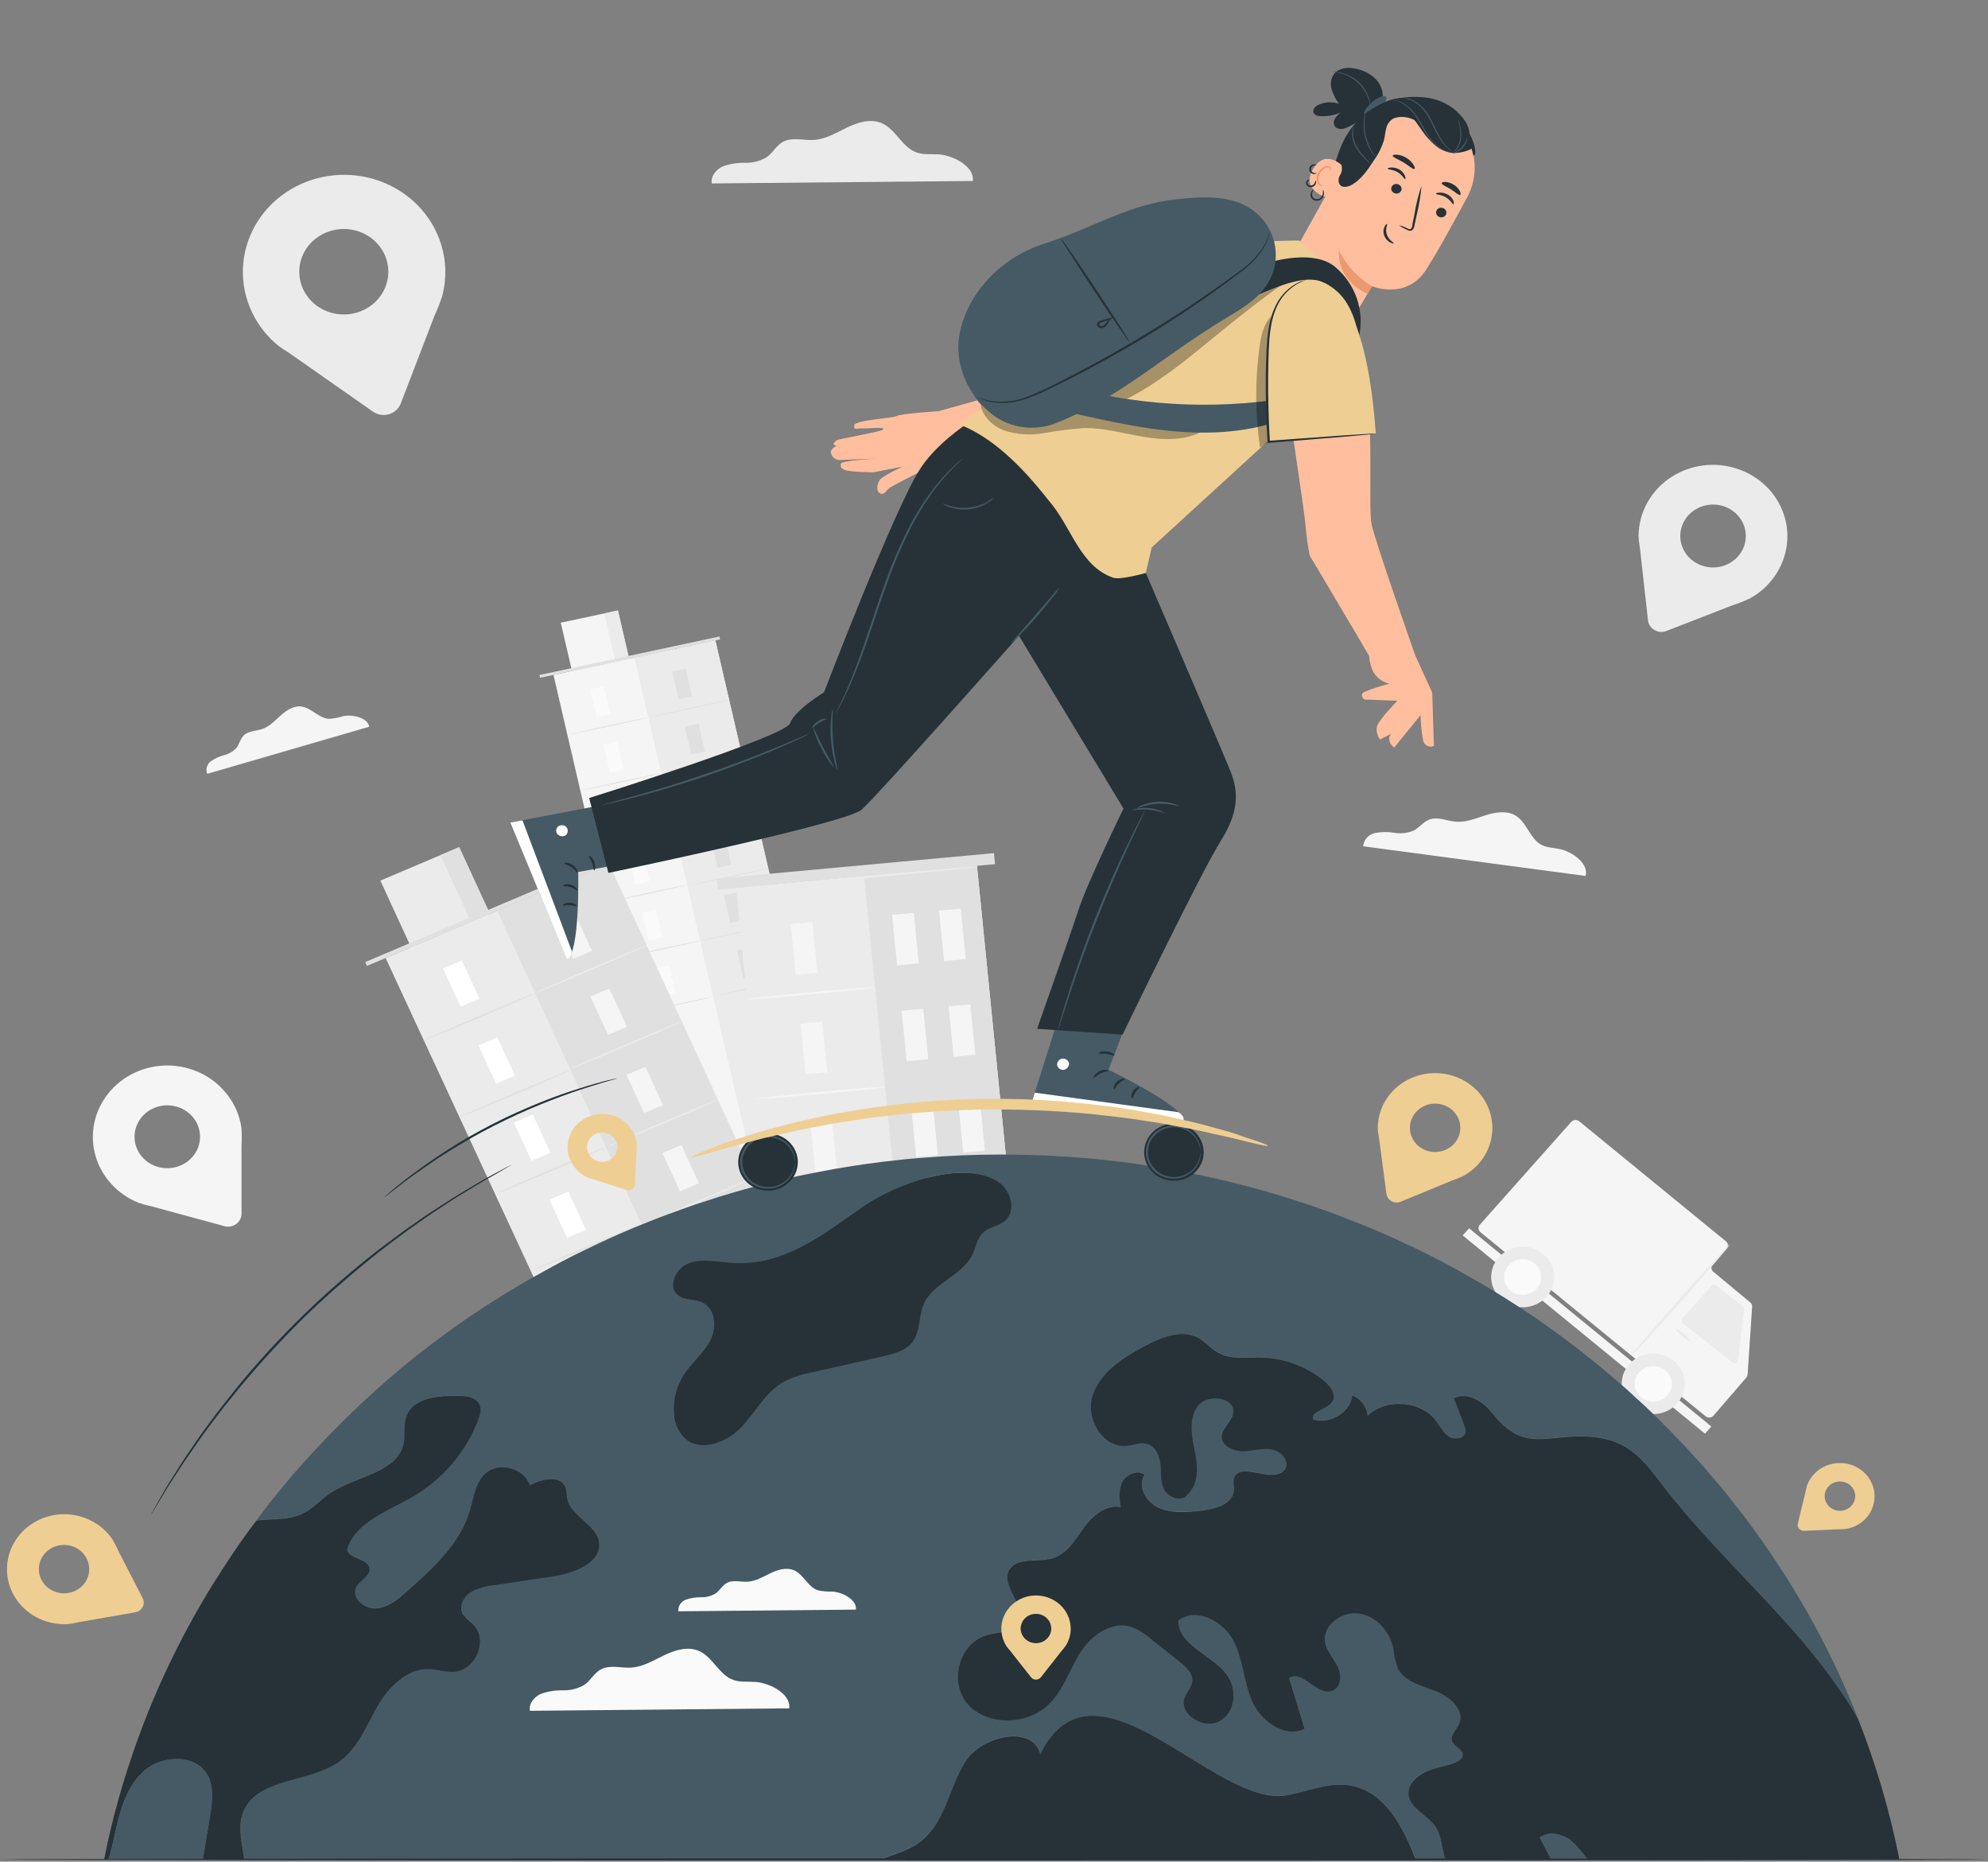 <?xml version="1.0" encoding="UTF-8"?>
<svg id="Layer_1" data-name="Layer 1" xmlns="http://www.w3.org/2000/svg" width="800" height="749" viewBox="0 0 800 749">
  <rect x="0" y="0" width="800" height="749" fill="#808080" stroke="none"/>
  <defs>
    <style>
      .cls-1, .cls-2, .cls-3, .cls-4, .cls-5, .cls-6, .cls-7, .cls-8, .cls-9, .cls-10, .cls-11 {
        stroke-width: 0px;
      }

      .cls-2 {
        fill: #e0e0e0;
      }

      .cls-3 {
        fill: #eece93;
      }

      .cls-4 {
        fill: #f5f5f5;
      }

      .cls-12 {
        opacity: .3;
      }

      .cls-5 {
        fill: #fff;
      }

      .cls-6 {
        fill: #fafafa;
      }

      .cls-7 {
        fill: #263238;
      }

      .cls-8 {
        fill: #ebebeb;
      }

      .cls-9 {
        fill: #ffbe9d;
      }

      .cls-10 {
        fill: #eb996e;
      }

      .cls-11 {
        fill: #455a64;
      }
    </style>
  </defs>
  <path class="cls-8" d="M714.99,230.54c2.37-3.79,3.8-8.05,4.18-12.45.38-4.4-.31-8.83-2.01-12.94-1.7-4.11-4.36-7.78-7.78-10.74-3.42-2.96-7.51-5.12-11.94-6.32s-9.09-1.4-13.62-.59c-4.53.81-8.8,2.62-12.48,5.27-3.68,2.65-6.68,6.09-8.75,10.03-2.08,3.95-3.17,8.3-3.21,12.72v.13c0,2.17.52,4.01.73,6.41l3.07,27.54c.09.8.37,1.57.83,2.24.45.68,1.06,1.24,1.78,1.65.72.41,1.53.66,2.36.72.84.06,1.67-.06,2.45-.36l26.31-10.23c2.28-.74,4.51-1.61,6.69-2.6h.1c4.67-2.46,8.58-6.08,11.3-10.48ZM682.59,226.52c-2.24-1.29-4.03-3.18-5.15-5.45-1.12-2.26-1.51-4.79-1.13-7.27s1.52-4.79,3.27-6.65c1.75-1.86,4.04-3.17,6.57-3.78,2.53-.61,5.2-.48,7.65.36,2.46.84,4.6,2.37,6.15,4.38,1.55,2.01,2.45,4.42,2.58,6.92.13,2.5-.52,4.98-1.86,7.13-1.8,2.88-4.72,4.95-8.11,5.76-3.39.82-6.98.31-9.99-1.41Z"/>
  <path class="cls-4" d="M287.86,257.63l-65.13,13.92,45.98,198.03,65.13-13.92-45.98-198.03Z"/>
  <path class="cls-8" d="M287.86,257.65l-32.56,6.96,45.86,197.5,32.56-6.96-45.86-197.5Z"/>
  <path class="cls-4" d="M248.66,245.61l-23,4.92,4.51,19.44,23-4.92-4.51-19.44Z"/>
  <path class="cls-8" d="M248.66,245.62l-5.49,1.17,4.51,19.44,5.49-1.17-4.51-19.44Z"/>
  <path class="cls-2" d="M217.32,272.69l-.26-1.12,72.45-15.49.26,1.13"/>
  <path class="cls-6" d="M243.05,276.12l-5.51,1.18,2.59,11.15,5.51-1.18-2.59-11.15Z"/>
  <path class="cls-2" d="M260.89,288.66c0,.12-7.25,1.77-16.23,3.69-8.99,1.92-16.3,3.31-16.34,3.31s7.25-1.77,16.23-3.69c8.99-1.92,16.3-3.51,16.34-3.31Z"/>
  <path class="cls-2" d="M275.94,269.02l-5.51,1.18,2.59,11.15,5.51-1.18-2.59-11.15Z"/>
  <path class="cls-2" d="M293.74,281.56c0,.12-7.25,1.77-16.23,3.69-8.99,1.92-16.3,3.39-16.34,3.31-.03-.08,7.24-1.77,16.23-3.69,8.99-1.92,16.3-3.43,16.34-3.31Z"/>
  <path class="cls-2" d="M281.09,291.17l-5.51,1.18,2.59,11.15,5.51-1.18-2.59-11.15Z"/>
  <path class="cls-2" d="M298.88,303.71c0,.12-7.24,1.77-16.23,3.69-8.99,1.92-16.3,3.31-16.34,3.31s7.24-1.77,16.23-3.69c8.99-1.92,16.3-3.46,16.34-3.31Z"/>
  <path class="cls-2" d="M286.39,313.98l-5.51,1.18,2.59,11.15,5.51-1.18-2.59-11.15Z"/>
  <path class="cls-2" d="M304.17,326.52c0,.12-7.25,1.77-16.23,3.69-8.99,1.92-16.3,3.31-16.34,3.31s7.25-1.77,16.23-3.69c8.99-1.92,16.3-3.44,16.34-3.31Z"/>
  <path class="cls-2" d="M291.7,336.79l-5.51,1.18,2.59,11.15,5.51-1.18-2.59-11.15Z"/>
  <path class="cls-2" d="M309.47,349.33c0,.12-7.24,1.77-16.23,3.69-8.99,1.92-16.3,3.31-16.34,3.31s7.25-1.77,16.23-3.69c8.99-1.92,16.3-3.43,16.34-3.31Z"/>
  <path class="cls-2" d="M296.78,359.03l-5.51,1.18,2.59,11.15,5.51-1.18-2.59-11.15Z"/>
  <path class="cls-2" d="M314.61,371.42c0,.12-7.23,1.77-16.23,3.69-9,1.92-16.3,3.39-16.32,3.31-.02-.08,7.23-1.77,16.23-3.69,9.01-1.92,16.3-3.31,16.32-3.31Z"/>
  <path class="cls-2" d="M302.02,381.2l-5.5,1.18,2.59,11.15,5.51-1.18-2.59-11.15Z"/>
  <path class="cls-2" d="M307.18,403.8l-5.51,1.18,2.59,11.15,5.51-1.18-2.59-11.15Z"/>
  <path class="cls-2" d="M319.79,393.72c0,.12-7.25,1.77-16.23,3.71-8.99,1.94-16.3,3.31-16.34,3.31s7.25-1.77,16.23-3.69c8.99-1.92,16.3-3.44,16.34-3.33Z"/>
  <path class="cls-6" d="M248.33,298.55l-5.51,1.18,2.59,11.15,5.51-1.18-2.59-11.15Z"/>
  <path class="cls-2" d="M266.1,311.06c0,.12-7.23,1.77-16.23,3.69-9,1.92-16.3,3.39-16.32,3.31-.02-.08,7.23-1.77,16.23-3.69,9.01-1.92,16.3-3.43,16.32-3.31Z"/>
  <path class="cls-6" d="M253.55,321.02l-5.51,1.18,2.59,11.15,5.51-1.18-2.59-11.15Z"/>
  <path class="cls-2" d="M271.33,333.54c0,.12-7.24,1.77-16.23,3.71-8.99,1.94-16.3,3.31-16.34,3.31s7.24-1.77,16.23-3.69c8.99-1.92,16.3-3.51,16.34-3.33Z"/>
  <path class="cls-6" d="M258.76,343.51l-5.51,1.18,2.59,11.15,5.51-1.18-2.59-11.15Z"/>
  <path class="cls-2" d="M276.56,356.03c0,.12-7.25,1.77-16.23,3.69-8.99,1.92-16.3,3.31-16.34,3.31s7.25-1.77,16.23-3.69c8.99-1.92,16.3-3.44,16.34-3.31Z"/>
  <path class="cls-6" d="M263.95,366.03l-5.51,1.18,2.59,11.15,5.51-1.18-2.59-11.15Z"/>
  <path class="cls-2" d="M281.77,378.51c0,.12-7.23,1.77-16.21,3.69-8.99,1.92-16.32,3.31-16.34,3.31s7.23-1.77,16.23-3.69c9.01-1.92,16.3-3.43,16.32-3.31Z"/>
  <path class="cls-6" d="M269.23,388.45l-5.51,1.18,2.59,11.15,5.51-1.18-2.59-11.15Z"/>
  <path class="cls-2" d="M286.99,400.99c0,.12-7.24,1.77-16.23,3.69-8.99,1.92-16.3,3.39-16.32,3.31-.02-.08,7.23-1.77,16.22-3.69,8.99-1.92,16.3-3.43,16.34-3.31Z"/>
  <path class="cls-6" d="M274.44,410.94l-5.51,1.18,2.59,11.15,5.51-1.18-2.59-11.15Z"/>
  <path class="cls-8" d="M393.12,348.17l-96.95,8.91,12.25,122.71,96.95-8.91-12.24-122.71Z"/>
  <path class="cls-2" d="M393.12,348.15l-45.45,4.18,12.25,122.71,45.45-4.18-12.24-122.71Z"/>
  <path class="cls-4" d="M326.89,371.01l-8.72.8,2.03,20.32,8.72-.8-2.03-20.32Z"/>
  <path class="cls-4" d="M334.82,450.57l-8.72.8,2.03,20.32,8.72-.8-2.03-20.32Z"/>
  <path class="cls-4" d="M352.15,397.25c0,.23-11.49,1.47-25.7,2.78-14.22,1.31-25.76,2.18-25.88,1.95-.12-.23,11.49-1.47,25.7-2.78,14.21-1.31,25.86-2.18,25.88-1.95Z"/>
  <path class="cls-4" d="M330.88,411.08l-8.72.8,2.03,20.32,8.72-.8-2.03-20.32Z"/>
  <path class="cls-4" d="M356.15,437.32c0,.23-11.49,1.47-25.7,2.78-14.21,1.31-25.77,2.18-25.88,1.95-.1-.23,11.49-1.47,25.7-2.78,14.21-1.31,25.86-2.18,25.88-1.95Z"/>
  <path class="cls-4" d="M367.71,367.26l-8.72.8,2.03,20.32,8.72-.8-2.03-20.32Z"/>
  <path class="cls-4" d="M386.6,365.54l-8.72.8,2.03,20.32,8.72-.8-2.03-20.32Z"/>
  <path class="cls-4" d="M371.54,405.83l-8.72.8,2.03,20.32,8.72-.8-2.03-20.32Z"/>
  <path class="cls-4" d="M390.46,404.08l-8.72.8,2.03,20.32,8.72-.8-2.03-20.32Z"/>
  <path class="cls-4" d="M375.39,444.4l-8.72.8,2.03,20.32,8.72-.8-2.03-20.32Z"/>
  <path class="cls-4" d="M394.31,442.64l-8.72.8,2.03,20.32,8.72-.8-2.03-20.32Z"/>
  <path class="cls-2" d="M399.98,343.23l-111.53,10.25.44,4.43,111.53-10.25-.44-4.43Z"/>
  <path class="cls-8" d="M393.86,348.66c0,.23-21.61,2.4-48.3,4.85-26.69,2.45-48.42,4.27-48.44,4.04-.02-.23,21.63-2.4,48.3-4.85,26.67-2.45,48.42-4.27,48.44-4.04Z"/>
  <path class="cls-8" d="M308.09,483.35l-89.81,38.09-63.1-136.01,89.79-38.09,63.12,136.01Z"/>
  <path class="cls-2" d="M244.96,347.35l-44.9,19.04,62.72,136.19,44.9-19.04-62.72-136.19Z"/>
  <path class="cls-8" d="M184.78,340.84l-31.72,13.45,12.35,26.81,31.71-13.45-12.35-26.81Z"/>
  <path class="cls-2" d="M184.79,340.84l-7.56,3.2,12.35,26.81,7.56-3.21-12.35-26.81Z"/>
  <path class="cls-2" d="M246.88,344.69l-99.91,42.36.72,1.56,99.91-42.36-.72-1.56Z"/>
  <path class="cls-5" d="M185.86,386.39l-7.6,3.23,7.08,15.38,7.61-3.22-7.08-15.38Z"/>
  <path class="cls-2" d="M215.32,399.56c.09.17-9.92,4.57-22.3,9.82-12.39,5.25-22.43,9.4-22.6,9.24-.17-.16,9.92-4.55,22.32-9.82,12.4-5.26,22.51-9.47,22.58-9.24Z"/>
  <path class="cls-4" d="M231.16,367.19l-7.6,3.23,7.08,15.38,7.61-3.23-7.08-15.38Z"/>
  <path class="cls-8" d="M260.62,380.28c0,.17-9.92,4.55-22.32,9.82s-22.43,9.39-22.58,9.22c-.16-.17,9.92-4.55,22.32-9.82,12.4-5.26,22.49-9.38,22.58-9.22Z"/>
  <path class="cls-4" d="M245.22,397.71l-7.61,3.23,7.08,15.38,7.6-3.22-7.08-15.38Z"/>
  <path class="cls-8" d="M274.68,410.82c0,.17-9.92,4.55-22.32,9.82-12.4,5.26-22.43,9.38-22.58,9.22-.15-.17,9.92-4.55,22.32-9.82s22.51-9.39,22.58-9.22Z"/>
  <path class="cls-4" d="M259.72,429.19l-7.6,3.23,7.08,15.38,7.61-3.23-7.08-15.38Z"/>
  <path class="cls-8" d="M289.17,442.27c0,.17-9.92,4.55-22.32,9.82-12.4,5.26-22.51,9.39-22.58,9.22-.07-.17,9.92-4.55,22.32-9.82,12.4-5.26,22.49-9.39,22.58-9.22Z"/>
  <path class="cls-4" d="M274.18,460.65l-7.61,3.23,7.08,15.38,7.61-3.23-7.08-15.38Z"/>
  <path class="cls-8" d="M303.66,473.72c0,.17-9.92,4.57-22.32,9.82-12.4,5.25-22.51,9.39-22.58,9.24-.07-.15,9.92-4.57,22.32-9.82,12.4-5.25,22.5-9.4,22.58-9.24Z"/>
  <path class="cls-5" d="M200.15,417.39l-7.6,3.22,7.08,15.38,7.6-3.22-7.08-15.38Z"/>
  <path class="cls-2" d="M229.6,430.48c0,.16-9.92,4.55-22.32,9.82-12.4,5.26-22.43,9.39-22.58,9.24-.15-.15,9.92-4.57,22.32-9.82s22.51-9.4,22.58-9.24Z"/>
  <path class="cls-5" d="M214.41,448.41l-7.61,3.23,7.08,15.38,7.61-3.23-7.08-15.38Z"/>
  <path class="cls-2" d="M243.88,461.49c0,.17-9.92,4.55-22.32,9.82s-22.51,9.39-22.58,9.22c-.07-.17,9.92-4.55,22.3-9.82,12.39-5.26,22.51-9.38,22.6-9.22Z"/>
  <path class="cls-5" d="M228.7,479.42l-7.6,3.23,7.08,15.38,7.6-3.23-7.08-15.38Z"/>
  <path class="cls-2" d="M258.15,492.49c0,.17-9.9,4.55-22.3,9.82s-22.51,9.39-22.58,9.22c-.07-.17,9.9-4.55,22.31-9.82,12.4-5.26,22.51-9.45,22.58-9.22Z"/>
  <path class="cls-4" d="M632.29,451.36l-36.79,41.38c-.19.21-.33.46-.42.72-.09.27-.13.55-.1.82.02.28.1.55.23.8.13.25.31.47.54.65l90.61,74.07c.22.18.48.32.76.41.28.09.57.12.87.1.29-.02.58-.1.84-.23.26-.13.49-.31.68-.52l13.26-15.35c.29-.35.47-.78.5-1.22l1.81-27.26c.02-.33-.03-.65-.16-.96-.13-.3-.34-.57-.59-.78l-14.87-12.35c-.44-.37-.71-.89-.75-1.44-.04-.56.15-1.11.53-1.53l5.55-6.27c.19-.21.33-.45.43-.72.09-.26.12-.54.1-.82-.02-.28-.1-.55-.23-.79-.13-.25-.31-.47-.53-.65l-59.03-48.28c-.22-.2-.48-.35-.77-.44-.28-.09-.59-.13-.89-.11-.3.02-.59.1-.86.24-.27.14-.5.32-.69.54Z"/>
  <path class="cls-8" d="M688.68,517.34l-11.8,13.24c-.2.24-.3.55-.27.86.03.31.18.6.43.8l20.29,16.01c.18.14.39.23.62.26.23.03.46,0,.67-.08.21-.08.4-.22.53-.39.14-.17.22-.38.25-.6l2.48-20.76c.02-.2,0-.41-.08-.59-.08-.19-.2-.35-.36-.48l-10.9-8.42c-.13-.11-.28-.2-.45-.25-.16-.05-.34-.07-.51-.06-.17.02-.34.07-.49.15-.15.08-.28.19-.39.33Z"/>
  <path class="cls-4" d="M688.68,573.91l-97.52-79.75-2.56,2.88,97.52,79.75,2.56-2.89Z"/>
  <path class="cls-8" d="M622.39,521.66c-1.62,1.83-3.78,3.16-6.19,3.82-2.41.66-4.97.61-7.36-.13-2.39-.74-4.49-2.14-6.04-4.03-1.56-1.89-2.49-4.18-2.69-6.57s.34-4.8,1.57-6.9c1.22-2.1,3.07-3.81,5.3-4.9,2.23-1.1,4.76-1.53,7.24-1.25,2.49.28,4.84,1.26,6.75,2.82,1.27,1.04,2.31,2.3,3.07,3.72.76,1.42,1.22,2.97,1.35,4.57.13,1.59-.06,3.2-.58,4.72-.51,1.52-1.33,2.93-2.42,4.14Z"/>
  <path class="cls-6" d="M618.42,518.41c-.96,1.08-2.23,1.86-3.65,2.25-1.42.39-2.93.36-4.34-.07-1.41-.44-2.65-1.26-3.56-2.37s-1.47-2.46-1.59-3.87c-.12-1.41.2-2.83.92-4.07.72-1.24,1.81-2.24,3.12-2.89,1.32-.64,2.8-.9,4.27-.74,1.47.17,2.85.74,3.97,1.66,1.51,1.23,2.44,2.99,2.6,4.88.16,1.89-.47,3.77-1.75,5.22Z"/>
  <path class="cls-8" d="M656.37,545.38c-.24-.2,8.45-10.36,19.41-22.69,10.95-12.33,20.03-22.16,20.27-21.97.24.2-8.44,10.36-19.39,22.69-10.95,12.33-20.03,22.16-20.29,21.97Z"/>
  <path class="cls-8" d="M674.93,564.64c-1.63,1.83-3.78,3.16-6.2,3.81-2.41.65-4.97.61-7.36-.14-2.39-.74-4.49-2.15-6.04-4.04-1.55-1.89-2.49-4.18-2.69-6.58-.2-2.4.35-4.8,1.58-6.9,1.22-2.1,3.07-3.8,5.3-4.9s4.76-1.53,7.25-1.24c2.49.28,4.84,1.27,6.74,2.83,1.27,1.03,2.32,2.3,3.07,3.72.76,1.42,1.22,2.98,1.35,4.57.13,1.59-.07,3.2-.58,4.72-.52,1.52-1.34,2.93-2.42,4.14Z"/>
  <path class="cls-6" d="M670.97,561.4c-.96,1.07-2.23,1.85-3.65,2.23-1.42.38-2.92.35-4.32-.09-1.4-.44-2.63-1.26-3.55-2.37-.91-1.11-1.46-2.46-1.58-3.86-.11-1.41.21-2.82.93-4.05.72-1.23,1.8-2.23,3.11-2.88,1.31-.64,2.79-.9,4.26-.73,1.46.16,2.84.74,3.96,1.66.75.61,1.36,1.36,1.81,2.19.45.84.71,1.75.79,2.69.08.94-.04,1.88-.34,2.78-.3.9-.79,1.72-1.43,2.44Z"/>
  <path class="cls-8" d="M680.49,539.7c-.21.23-1.72-.71-3.45-2.1-1.72-1.39-2.93-2.72-2.73-2.95.21-.23,1.73.71,3.45,2.1,1.73,1.39,2.93,2.72,2.73,2.95Z"/>
  <path class="cls-4" d="M91.22,440.1c-2.77-3.53-6.36-6.4-10.48-8.38-4.12-1.98-8.66-3.03-13.26-3.05-4.61-.02-9.16.97-13.3,2.91-4.14,1.94-7.76,4.77-10.57,8.27-2.81,3.5-4.75,7.58-5.66,11.91s-.76,8.81.44,13.08c1.19,4.27,3.4,8.22,6.44,11.54,3.04,3.32,6.84,5.92,11.1,7.6h.14c2.09.83,4.07,1.04,6.45,1.77l27.77,7.56c.8.22,1.65.26,2.47.11.82-.15,1.6-.47,2.26-.95.67-.48,1.21-1.1,1.59-1.82.38-.72.57-1.5.58-2.31v-27.25c.13-2.31.13-4.63,0-6.94v-.1c-.66-5.08-2.72-9.91-5.97-13.97ZM75.26,467.43c-2.08,1.51-4.58,2.39-7.18,2.54-2.6.14-5.19-.45-7.44-1.72-2.25-1.27-4.05-3.14-5.19-5.4-1.14-2.25-1.55-4.78-1.19-7.25.36-2.48,1.48-4.8,3.21-6.67,1.73-1.87,4.01-3.2,6.53-3.83,2.52-.63,5.18-.53,7.65.3,2.46.82,4.61,2.33,6.19,4.32,2.11,2.68,3.02,6.05,2.54,9.37-.48,3.32-2.32,6.32-5.11,8.34Z"/>
  <path class="cls-8" d="M177.47,98.19c-1.8-5.76-4.96-11.04-9.23-15.44-4.27-4.4-9.55-7.79-15.41-9.91-5.86-2.12-12.16-2.92-18.39-2.32-6.23.59-12.24,2.56-17.56,5.74-5.31,3.18-9.79,7.5-13.08,12.62s-5.31,10.89-5.89,16.88c-.59,5.99.28,12.02,2.52,17.63,2.24,5.61,5.8,10.66,10.41,14.73l.15.12c2.26,1.99,4.68,3.18,7.37,5.16l31.71,22.21c.92.64,1.99,1.07,3.11,1.25,1.12.18,2.28.11,3.36-.22,1.09-.32,2.09-.88,2.91-1.63.82-.75,1.46-1.68,1.84-2.71l13.35-34.76c1.32-2.88,2.47-5.83,3.45-8.84v-.13c1.69-6.73,1.48-13.77-.62-20.39ZM143.54,125.78c-3.39.99-7.01.98-10.41,0-3.39-.99-6.4-2.92-8.65-5.56-2.25-2.63-3.63-5.84-3.97-9.23-.34-3.39.37-6.79,2.04-9.79,1.68-3,4.24-5.45,7.37-7.05,3.13-1.6,6.68-2.27,10.21-1.94,3.53.34,6.87,1.67,9.61,3.83,2.74,2.16,4.75,5.05,5.77,8.31,1.38,4.37.88,9.08-1.36,13.1-2.24,4.02-6.06,7.02-10.61,8.34Z"/>
  <path class="cls-8" d="M391.46,72.81c.81-5.59-7.43-10.21-13.63-10.69-2.95-.22-6.02.22-8.82-.73-6.05-2.02-8.49-9.53-14.4-11.93-4.42-1.79-9.5-.2-13.8,1.87-4.3,2.07-8.52,4.68-13.32,4.97-4.16.25-8.62-1.22-12.33.71-2.71,1.46-4.14,4.47-6.64,6.24-2.59,1.53-5.59,2.31-8.63,2.25-3.05-.06-6.08.41-8.95,1.41-2.76,1.21-5.05,4.02-4.49,6.89l105-.98Z"/>
  <path class="cls-4" d="M148.58,292.39c-.57-3.62-6.57-5.05-10.52-4.27-1.82.6-3.71.96-5.62,1.09-4.16-.2-7.09-4.45-11.23-4.97-3.09-.35-5.97,1.54-8.23,3.58-2.26,2.04-4.42,4.4-7.35,5.43-2.54.89-5.64.76-7.54,2.61-1.41,1.37-1.73,3.49-2.95,5.05-1.33,1.41-3.05,2.43-4.97,2.91-1.91.49-3.71,1.32-5.3,2.45-.78.58-1.35,1.38-1.62,2.29-.27.91-.22,1.89.14,2.77l65.19-18.95Z"/>
  <path class="cls-4" d="M638.05,352.4c1.43-4.67-4.97-9.6-10.18-10.76-2.48-.56-5.17-.56-7.4-1.65-4.88-2.47-5.95-9.15-10.66-11.9-3.45-2.07-8.06-1.34-11.99-.1-3.93,1.24-7.87,2.93-11.97,2.6-3.57-.3-7.23-2.1-10.59-.89-2.5.91-4.1,3.31-6.47,4.49-2.42,1-5.1,1.3-7.69.86-2.58-.43-5.23-.4-7.8.1-1.28.28-2.43.95-3.28,1.91-.85.96-1.36,2.15-1.45,3.41l89.48,11.95Z"/>
  <path class="cls-11" d="M566.86,721.76c-.29-3.86,3.09-7.28,6.81-8.94,3.73-1.66,7.92-2.22,11.75-3.71,1.52-.61,3.21-1.66,3.26-3.21,0-2.32-3.36-3.31-4.24-5.41-.93-2.43,1.72-4.68,2.79-7.07,2.38-5.41-3.55-10.88-9.32-13.09-5.76-2.22-12.63-3.81-15.3-9.1-.98-2.55-1.61-5.21-1.86-7.91-1.35-6.62-6.52-13.14-13.61-14.25-7.09-1.11-15.08,4.97-13.92,11.59.71,3.71,3.6,6.62,5.17,9.93,1.57,3.31,1.17,8.51-2.55,9.62-6.11,1.77-11.99-8.84-17.11-5.2,2.1,6.8,4.14,13.59,6.23,20.44-8.02,3.87-17.63-3.14-21.06-11.11-3.43-7.96-3.55-16.95-7.62-24.58-4.07-7.63-15.08-13.36-22.06-7.95-.35,9.83,13.33,13.8,19.39,21.77,4.36,5.74,3.73,15.08-2.74,18.72-6.47,3.64-16.58-2.7-14.14-9.39.88-2.32,2.92-4.25,3.14-6.75.24-3.08-2.5-5.58-5-7.57-3.9-3.15-7.8-6.24-11.7-9.34-2.4-2.18-5.22-3.86-8.31-4.97-8.04-2.22-16.06,3.97-20.32,10.78-4.26,6.8-6.62,14.9-12.51,20.54-8.43,8.28-24.44,8.79-32.36.12-7.92-8.67-3.9-24.83,7.8-28.06,4.43-1.16,10-1.06,12.35-4.77,4.07-6.62-7.57-14.9-3.55-21.52,3.07-5.08,11.23-2.77,17.16-4.49,5.93-1.72,9.19-7.35,12.68-12.2,3.48-4.85,8.85-9.67,14.9-8.41-.47-3.31-.93-7,.64-10.05,1.57-3.05,6-5.08,8.9-3.1-2.97,4.65.59,11.11,5.76,13.42,5.18,2.32,11.23,1.77,16.94,1.16s12.87-2.65,13.33-8.06c.17-1.77-.54-3.64.17-5.3,2.5-6.47,15.08,2.42,19.91-2.76,2.79-2.71-.29-7.52-4.19-8.41-3.9-.89-7.87.45-11.82.56-3.95.12-8.8-1.82-8.97-5.58-.17-3.76,4.19-6.36,4.66-9.93.76-6.19-10.35-7.8-14.2-2.76-3.85,5.03-2.5,11.93-1.35,18.06,1.16,6.12,1.81,13.37-2.97,17.68-2.04,2.93-7.33,1.39-9.07-1.66-1.74-3.05-1.4-6.85-1.73-10.33-.33-3.48-1.91-7.52-5.52-8.46-2.5-.66-5.17.5-7.74.83-10.13,1.16-17.16-11.27-13.97-20.44,3.19-9.17,12.33-15.13,21.25-19.86,6.52-3.43,14.61-6.62,21.06-3.14,3.02,1.66,5.18,4.35,8.09,6.02,5.18,2.86,11.47,1.82,17.34,1.92,9.3.24,18.23,3.53,25.31,9.32,2.62,2.27,5.05,6.03,3.02,8.74-2.03,2.72-8.54,3.48-7.43,6.85,6.9,2.15,15.06-2.88,15.82-9.67,1.68.72,3.13,1.85,4.21,3.28,1.07,1.43,1.73,3.12,1.9,4.88,7.4-7.12,21.6-6.07,27.6,2.17,1.62,2.15,2.79,4.75,5.18,6.24,2.38,1.49,6.4.71,6.69-1.89.05-.84-.11-1.67-.47-2.43-1.4-3.76-2.85-7.45-4.24-11.16,5.4-2.76,11.8,1.56,15.53,6.19,13.61,17.3,23.34,6.9,42.54,9.72,12.99,1.89,18.68,9.78,26.01,19.33,22.43,29.4,52.15,53.48,72.57,84.2,2.16,3.19,4.14,6.46,6,9.77-.34-.83-.64-1.66-1-2.48-7.98-19.95-17.92-39.13-29.67-57.29-2.5-3.86-5.07-7.68-7.68-11.44-1.64-2.32-3.33-4.68-5.02-6.95-2.14-2.98-4.42-5.86-6.69-8.72-1.73-2.33-3.61-4.58-5.47-6.8-1.28-1.54-2.62-3.1-3.95-4.64-1.33-1.54-2.91-3.48-4.54-5.2l-4.9-5.36c-.47-.55-.98-1.09-1.57-1.66-1.72-1.87-3.45-3.69-5.3-5.51-.12-.22-.3-.41-.52-.56-.47-.5-.98-.99-1.52-1.49-1.45-1.54-3.02-3.05-4.54-4.54-2.5-2.42-5.07-4.85-7.68-7.17-2.16-2.05-4.36-3.99-6.64-5.93-1.98-1.66-3.95-3.41-5.99-5.08-2.03-1.67-3.97-3.31-6-4.85-2.45-1.99-4.95-3.92-7.5-5.86-7.04-5.36-14.29-10.43-21.75-15.2-1.86-1.21-3.67-2.37-5.54-3.53s-3.78-2.33-5.64-3.43c-1.86-1.09-3.78-2.27-5.71-3.31-1.93-1.04-3.83-2.2-5.76-3.31-1.57-.89-3.07-1.66-4.66-2.5-.77-.46-1.56-.88-2.38-1.26-3.31-1.77-6.69-3.49-10.07-5.08-1.73-.83-3.36-1.65-5.17-2.43-2.14-1.06-4.36-2.05-6.57-2.98-.31-.18-.64-.33-.98-.45-1.98-.89-3.95-1.77-6-2.6-2.85-1.16-5.69-2.32-8.62-3.43-3.26-1.27-6.52-2.53-9.85-3.71-3.66-1.32-7.33-2.58-11.06-3.74-3.73-1.16-7.5-2.38-11.28-3.49-3.78-1.11-7.57-2.1-11.42-3.1-7.56-1.92-15.23-3.64-22.98-5.13-.14-.03-.28-.07-.41-.12-2.97-.55-5.93-1.09-8.9-1.54-.19-.06-.39-.1-.59-.12-1.28-.22-2.6-.43-3.95-.6-5.54-.89-11.11-1.66-16.77-2.22-.67-.11-1.35-.18-2.04-.22-1.62-.23-3.26-.33-4.95-.5-3.71-.33-7.43-.61-11.23-.83-3.8-.21-7.85-.45-11.82-.56-3.97-.11-8.26-.21-12.39-.21-10.94,0-21.76.46-32.48,1.37-2.55.17-5.06.4-7.56.66-2.5.26-5.18.56-7.87.89-2.69.33-5.18.66-7.8,1.04-2.62.38-5.17.78-7.8,1.23-2.21.33-4.49.71-6.69,1.16-5.47.99-10.88,2.09-16.23,3.31-2.5.55-5,1.16-7.5,1.82-2.5.66-5.02,1.27-7.45,1.94-4.14,1.11-8.16,2.32-12.16,3.53-3.26,1.06-6.57,2.1-9.76,3.16-.09,0-.17.04-.24.1-3.31,1.11-6.52,2.27-9.78,3.49l-.52.16c-2.97,1.09-5.93,2.25-8.85,3.43-3.67,1.42-7.28,2.98-10.83,4.52-3.02,1.33-5.99,2.65-8.9,4.04-2.92,1.39-6.28,2.98-9.37,4.52l-.35.18c-2.97,1.49-5.93,3.03-8.85,4.64-2.92,1.61-5.99,3.31-8.95,4.97-2.79,1.66-5.52,3.19-8.26,4.85-1.05.61-2.04,1.27-3.09,1.94-2.9,1.77-5.69,3.59-8.62,5.46-3.45,2.27-6.9,4.65-10.23,7.02-2.99,2.1-5.88,4.25-8.75,6.41-16.44,12.47-31.74,26.27-45.73,41.25-4.95,5.18-9.61,10.49-14.15,15.91-3.85,4.64-7.57,9.34-11.13,14.2.93-.12,1.88-.23,2.79-.28,5.18-.38,10.78-.21,15.53-2.38,4.36-2.04,7.45-5.74,11.4-8.39,10.13-6.85,26.72-8.13,29.45-19.61.93-3.86-.17-8.06,1.35-11.77,2.85-6.9,12.58-7.9,20.37-7.78,3.31,0,7.21.45,8.73,3.19,1.1,1.94.46,4.37-.36,6.42-4.9,13.02-14.33,24.03-26.7,31.15-10.13,5.86-23.34,10.38-26.13,21.32,1.4,3.71,8.5,3.43,9.07,7.3.41,3.08-3.78,4.68-5.29,7.45-2.21,4.04,2.86,8.96,7.69,8.72s8.85-3.53,12.39-6.62c10.59-9.34,21.72-19.4,25.55-32.64,1.72-5.48,2.22-11.88,6.9-15.53,5.54-4.32,15.44-1.32,17.25,5.25,4.59-2.43,11.75-4.25,14.13.28.83,1.66.59,3.48,1,5.18,1.5,7.07,11.7,10.28,12.75,17.4,1.21,8.28-9.9,12.5-18.58,13.77-7.85,1.16-15.71,2.32-23.56,3.53-3.46.24-6.81,1.26-9.78,2.98-2.79,1.99-4.54,5.74-2.91,8.67,1.19,1.48,2.56,2.83,4.09,3.99,6.52,6.17,1.16,18.94-8.04,19.22-3.14.12-6.23-.99-9.37-1.11-9.32-.38-16.7,7.4-21.13,15.2-4.43,7.8-7.74,16.68-15.18,21.98-12.08,8.56-32.66,6.62-38.47,19.73-2.33,5.3-1.12,11.26-.19,16.95.16.89.28,1.82.4,2.75h255.82c5.33-2.04,11.11-3.54,15.66-6.79,10.49-7.45,11.88-21.65,18.49-32.38,6.61-10.73,27.24-15.24,30.34-3.11,21.87-44.43,70.21,21.52,98.95,16.55,8.35-1.44,16.49-5.25,24.89-4.12,14.47,1.92,22.11,16.7,27.17,29.79h12.08c-1.38-4.6-1.31-9.67-4.12-13.57-3.36-4.5-10.26-7.13-10.73-12.68ZM371.76,524.53c-2.26,4.97-1.24,11.22-4.71,15.56-2.76,3.43-7.54,4.65-11.95,5.64l-27.81,6.27c-4.17.73-8.2,2.06-11.95,3.94-7.28,4.14-11.16,11.95-16.79,17.98-5.62,6.03-15.7,10.35-22.34,5.33-1.51-1.3-2.72-2.89-3.58-4.65-.86-1.77-1.33-3.68-1.4-5.63-.5-5.6.89-11.21,3.97-15.99,3.16-4.97,8-8.76,10.68-13.9,2.67-5.15,2.14-12.71-3.45-15.13-2.97-1.31-6.71-.79-9.35-2.63-4.74-3.31-1.35-11.16,4.16-13.14,5.5-1.99,11.63-.43,17.51-.08,21.3,1.29,36.98-11.95,53.01-22.96,12.47-8.56,39.02-18.67,53.48-9.93,5.74,3.49,8,12.46,2.59,16.4-2.43,1.76-5.78,2.15-8.04,4.11-2.71,2.35-3.09,6.19-4.64,9.35-3.98,8.18-15.63,11.16-19.37,19.47Z"/>
  <g class="cls-12">
    <path class="cls-1" d="M367.05,540.09c3.45-4.34,2.45-10.54,4.71-15.56,3.74-8.28,15.39-11.29,19.42-19.47,1.55-3.16,1.93-7,4.64-9.35,2.26-1.95,5.61-2.35,8.04-4.11,5.42-3.94,3.16-12.91-2.59-16.4-14.42-8.74-40.97,1.37-53.48,9.93-16.03,11.01-31.71,24.25-53.01,22.96-5.88-.35-11.99-1.89-17.51.08-5.52,1.97-8.9,9.82-4.16,13.14,2.64,1.84,6.38,1.32,9.35,2.63,5.5,2.42,6.06,9.93,3.45,15.13-2.61,5.2-7.52,9.01-10.68,13.9-3.08,4.78-4.47,10.39-3.97,15.99.07,1.95.55,3.86,1.4,5.63.86,1.77,2.07,3.35,3.58,4.65,6.64,4.97,16.73.71,22.34-5.33,5.61-6.04,9.5-13.84,16.78-17.98,3.76-1.88,7.79-3.21,11.95-3.94l27.81-6.27c4.36-.99,9.14-2.17,11.9-5.64Z"/>
    <path class="cls-1" d="M542.47,718.23c-8.4-1.12-16.54,2.68-24.89,4.12-28.74,4.97-77.07-61.05-98.95-16.55-3.05-12.08-23.74-7.53-30.34,3.2-6.61,10.73-8,24.93-18.49,32.38-4.55,3.31-10.35,4.75-15.66,6.79h215.51c-5.05-13.23-12.66-28.01-27.17-29.93Z"/>
    <path class="cls-1" d="M241.02,620.44c-1.05-7.12-11.25-10.33-12.75-17.4-.41-1.66-.17-3.59-1-5.18-2.38-4.54-9.54-2.72-14.13-.28-1.86-6.62-11.76-9.57-17.25-5.25-4.64,3.64-5.18,10.05-6.9,15.53-3.83,13.24-14.96,23.31-25.55,32.64-3.45,3.1-7.56,6.41-12.39,6.62-4.83.21-9.9-4.68-7.69-8.72,1.52-2.76,5.71-4.37,5.3-7.45-.57-3.87-7.68-3.59-9.07-7.3,2.79-10.94,16.01-15.46,26.13-21.32,12.37-7.13,21.8-18.13,26.7-31.15.83-2.05,1.47-4.49.36-6.42-1.52-2.75-5.42-3.19-8.73-3.19-7.8-.12-17.53.88-20.37,7.78-1.52,3.71-.41,7.91-1.35,11.77-2.73,11.49-19.32,12.76-29.45,19.61-3.95,2.65-7.04,6.36-11.4,8.39-4.71,2.17-10.25,2-15.52,2.38-.91,0-1.86.17-2.8.28-3.17,4.18-6.25,8.48-9.23,12.9-2.98,4.41-5.85,8.86-8.63,13.33-13.14,21.33-23.83,43.97-31.88,67.52-2.85,8.27-5.37,16.66-7.56,25.18-1.47,5.74-2.78,11.54-3.93,17.4h1.73c1.16-3.84,2.02-7.68,2.74-11.02.19-.84.36-1.65.53-2.43,1.93-8.28,4.78-17.07,11.59-22.66,6.81-5.59,18.75-6.19,24.05.73,3.78,4.97,2.92,11.77,1.93,17.84-.98,6.07-1.93,11.65-2.92,17.54h16.68c-.12-.93-.24-1.85-.4-2.75-.93-5.69-2.14-11.59.19-16.95,5.81-13.24,26.48-11.17,38.47-19.73,7.44-5.3,10.76-14.2,15.18-21.98,4.42-7.78,11.82-15.58,21.13-15.2,3.14.12,6.23,1.23,9.37,1.11,9.19-.28,14.56-13.04,8.04-19.22-1.53-1.16-2.9-2.5-4.09-3.99-1.62-2.93.12-6.62,2.91-8.67,2.97-1.72,6.32-2.74,9.78-2.98,7.85-1.21,15.71-2.37,23.56-3.53,8.68-1.26,19.79-5.53,18.58-13.77Z"/>
    <path class="cls-1" d="M757.08,718.61c-1.38-4.55-2.83-9.07-4.38-13.56-1.55-4.49-3.19-8.92-4.93-13.34-1.86-3.31-3.85-6.62-6-9.77-20.43-30.72-50.03-54.81-72.57-84.2-7.33-9.55-13.02-17.45-26.01-19.33-19.2-2.81-28.93,7.58-42.54-9.72-3.67-4.64-10.07-8.96-15.53-6.19,1.4,3.71,2.85,7.4,4.24,11.16.36.76.52,1.6.47,2.43-.29,2.6-4.36,3.31-6.69,1.89-2.33-1.42-3.45-4.09-5.17-6.24-6.05-8.28-20.25-9.29-27.6-2.17-.17-1.76-.83-3.44-1.9-4.88-1.07-1.43-2.53-2.57-4.21-3.28-.76,6.79-8.95,11.82-15.82,9.67-1.1-3.31,5.17-3.99,7.43-6.85,2.26-2.86-.4-6.47-3.02-8.74-7.08-5.8-16.02-9.09-25.32-9.34-5.86-.1-12.21.94-17.34-1.92-2.97-1.65-5.07-4.42-8.09-6.02-6.45-3.48-14.54-.28-21.06,3.15-8.92,4.7-18.11,10.61-21.25,19.86-3.14,9.25,3.85,21.52,13.97,20.44,2.55-.33,5.17-1.49,7.74-.83,3.61.94,5.17,4.97,5.52,8.46.35,3.49-.12,7.23,1.73,10.33,1.85,3.1,7.04,4.64,9.07,1.66,4.78-4.3,4.19-11.59,2.97-17.68-1.23-6.09-2.5-13.04,1.35-18.06,3.85-5.02,14.96-3.43,14.2,2.77-.46,3.64-4.83,6.29-4.66,9.93.17,3.64,5,5.74,8.97,5.58,3.97-.16,7.97-1.49,11.82-.56,3.85.93,6.99,5.69,4.19,8.41-4.83,5.18-17.41-3.71-19.91,2.77-.71,1.65,0,3.52-.17,5.3-.47,5.41-7.62,7.4-13.34,8.06-5.71.66-11.75,1.16-16.94-1.16-5.19-2.32-8.73-8.77-5.76-13.42-2.9-1.99-7.33,0-8.9,3.1-1.57,3.1-1.1,6.62-.64,10.05-6.05-1.26-11.47,3.59-14.9,8.41-3.43,4.82-6.8,10.49-12.68,12.2-5.88,1.7-14.09-.6-17.16,4.48-4.02,6.62,7.62,15.01,3.55,21.52-2.35,3.71-7.92,3.61-12.35,4.77-11.7,3.14-15.77,19.38-7.8,28.06,7.97,8.67,23.93,8.18,32.36-.12,5.88-5.69,8.26-13.69,12.51-20.54,4.24-6.85,12.28-12.99,20.32-10.78,3.09,1.1,5.92,2.79,8.31,4.97,3.9,3.09,7.8,6.19,11.7,9.34,2.5,1.99,5.18,4.49,5,7.56-.22,2.5-2.26,4.44-3.14,6.75-2.43,6.62,7.74,13.03,14.14,9.39,6.4-3.64,7.11-12.98,2.74-18.72-6.05-7.96-19.73-11.93-19.39-21.77,6.99-5.41,17.99.27,22.06,7.95,4.07,7.68,4.19,16.68,7.62,24.58,3.43,7.9,13.04,14.98,21.06,11.11-2.09-6.85-4.12-13.64-6.23-20.44,5.18-3.64,11.01,6.97,17.11,5.2,3.73-1.11,4.19-6.19,2.55-9.62-1.64-3.43-4.47-6.29-5.17-9.93-1.16-6.74,6.76-12.76,13.92-11.59,7.16,1.17,12.27,7.58,13.61,14.25.26,2.71.88,5.36,1.86,7.91,2.67,5.3,9.61,6.9,15.3,9.1,5.69,2.2,11.7,7.68,9.32,13.09-1.1,2.38-3.73,4.63-2.79,7.07.88,2.15,4.24,3.1,4.24,5.41,0,1.56-1.72,2.6-3.26,3.21-3.83,1.49-8.02,1.99-11.75,3.71-3.73,1.72-7.11,5.08-6.81,8.94.47,5.53,7.4,8.18,10.66,12.76,2.81,3.91,2.74,8.97,4.12,13.57h42.61c-1.54-2.95-3.05-5.88-4.61-8.82,3.45-2.77,8.9-1.66,12.46,1.11,2.59,2.27,4.85,4.87,6.73,7.71h125.51c-1.98-10.01-4.4-19.85-7.26-29.53Z"/>
  </g>
  <path class="cls-7" d="M391.18,505.07c1.55-3.16,1.93-7,4.64-9.35,2.26-1.95,5.61-2.35,8.04-4.11,5.42-3.94,3.16-12.91-2.59-16.4-14.42-8.74-40.97,1.37-53.48,9.93-16.03,11.01-31.71,24.25-53.01,22.96-5.88-.35-11.99-1.89-17.51.08-5.52,1.97-8.9,9.82-4.16,13.14,2.64,1.84,6.38,1.32,9.35,2.63,5.5,2.42,6.06,9.93,3.45,15.13-2.61,5.2-7.52,9.01-10.68,13.9-3.08,4.78-4.47,10.39-3.97,15.99.07,1.95.55,3.86,1.4,5.63.86,1.77,2.07,3.35,3.58,4.65,6.64,4.97,16.73.71,22.34-5.33,5.61-6.04,9.51-13.84,16.79-17.98,3.76-1.88,7.79-3.21,11.95-3.94l27.81-6.27c4.42-.99,9.19-2.22,11.95-5.64,3.45-4.34,2.45-10.54,4.71-15.56,3.69-8.31,15.34-11.29,19.37-19.47Z"/>
  <path class="cls-7" d="M542.47,718.23c-8.4-1.12-16.54,2.68-24.89,4.12-28.74,4.97-77.07-61.05-98.95-16.55-3.05-12.08-23.74-7.53-30.34,3.2-6.61,10.73-8,24.93-18.49,32.38-4.55,3.31-10.35,4.75-15.66,6.79h215.51c-5.05-13.23-12.66-28.01-27.17-29.93Z"/>
  <path class="cls-7" d="M752.68,705.06c-1.55-4.49-3.19-8.92-4.93-13.34-1.86-3.31-3.85-6.62-6-9.77-20.42-30.72-50.03-54.81-72.57-84.2-7.33-9.55-13.02-17.45-26.01-19.33-19.2-2.81-28.93,7.58-42.54-9.72-3.67-4.64-10.07-8.96-15.53-6.19,1.4,3.71,2.85,7.4,4.24,11.16.36.76.52,1.6.47,2.43-.29,2.6-4.36,3.31-6.69,1.89-2.33-1.42-3.45-4.09-5.18-6.24-6.05-8.28-20.25-9.29-27.6-2.17-.17-1.76-.83-3.44-1.9-4.88-1.07-1.43-2.53-2.57-4.21-3.28-.76,6.79-8.95,11.82-15.82,9.67-1.1-3.31,5.17-3.99,7.43-6.85,2.26-2.86-.4-6.47-3.02-8.74-7.08-5.8-16.02-9.09-25.32-9.34-5.86-.1-12.21.94-17.34-1.92-2.97-1.65-5.07-4.42-8.09-6.02-6.45-3.48-14.54-.28-21.06,3.15-8.92,4.7-18.11,10.61-21.25,19.86-3.14,9.25,3.85,21.52,13.97,20.44,2.55-.33,5.17-1.49,7.75-.83,3.6.94,5.17,4.97,5.52,8.46.35,3.49-.12,7.23,1.73,10.33,1.85,3.1,7.04,4.64,9.07,1.66,4.78-4.3,4.19-11.59,2.97-17.68-1.22-6.09-2.5-13.04,1.35-18.06,3.85-5.02,14.96-3.43,14.2,2.77-.47,3.64-4.83,6.29-4.66,9.93.17,3.64,5,5.74,8.97,5.58,3.97-.16,7.97-1.49,11.82-.56,3.85.93,6.99,5.69,4.19,8.41-4.83,5.18-17.41-3.71-19.91,2.77-.71,1.65,0,3.52-.17,5.3-.46,5.41-7.62,7.4-13.33,8.06s-11.75,1.16-16.94-1.16c-5.19-2.32-8.73-8.77-5.76-13.42-2.9-1.99-7.33,0-8.9,3.1-1.57,3.1-1.1,6.62-.64,10.05-6.05-1.26-11.47,3.59-14.9,8.41-3.43,4.82-6.8,10.49-12.68,12.2-5.88,1.7-14.09-.6-17.16,4.48-4.02,6.62,7.62,15.01,3.55,21.52-2.35,3.71-7.92,3.61-12.35,4.77-11.7,3.14-15.77,19.38-7.8,28.06,7.97,8.67,23.93,8.18,32.36-.12,5.88-5.69,8.26-13.69,12.51-20.54,4.24-6.85,12.28-12.99,20.32-10.78,3.09,1.1,5.92,2.79,8.31,4.97,3.9,3.09,7.8,6.19,11.7,9.34,2.5,1.99,5.18,4.49,5,7.56-.22,2.5-2.26,4.44-3.14,6.75-2.43,6.62,7.75,13.03,14.15,9.39,6.4-3.64,7.11-12.98,2.74-18.72-6.05-7.96-19.73-11.93-19.39-21.77,6.99-5.41,17.99.27,22.06,7.95,4.07,7.68,4.19,16.68,7.62,24.58,3.43,7.9,13.04,14.98,21.06,11.11-2.09-6.85-4.12-13.64-6.23-20.44,5.17-3.64,11.01,6.97,17.11,5.2,3.73-1.11,4.19-6.19,2.55-9.62-1.64-3.43-4.47-6.29-5.17-9.93-1.16-6.74,6.76-12.76,13.92-11.59,7.16,1.17,12.27,7.58,13.61,14.25.26,2.71.88,5.36,1.86,7.91,2.67,5.3,9.61,6.9,15.3,9.1,5.69,2.2,11.7,7.68,9.32,13.09-1.1,2.38-3.73,4.63-2.79,7.07.88,2.15,4.24,3.1,4.24,5.41,0,1.56-1.73,2.6-3.26,3.21-3.83,1.49-8.02,1.99-11.75,3.71-3.73,1.72-7.11,5.08-6.81,8.94.47,5.53,7.4,8.18,10.66,12.76,2.81,3.91,2.74,8.97,4.12,13.57h42.62c-1.53-2.95-3.05-5.88-4.61-8.82,3.45-2.77,8.9-1.66,12.46,1.11,2.59,2.27,4.85,4.87,6.73,7.71h125.51c-1.98-9.93-4.41-19.76-7.28-29.48-1.38-4.6-2.83-9.12-4.38-13.61Z"/>
  <path class="cls-11" d="M632.1,740.38c-3.55-2.72-9.02-3.87-12.46-1.11,1.55,2.95,3.07,5.88,4.61,8.82h14.58c-1.88-2.84-4.14-5.44-6.73-7.71Z"/>
  <path class="cls-7" d="M98.12,728.4c5.81-13.24,26.48-11.17,38.47-19.73,7.43-5.3,10.76-14.2,15.18-21.98,4.42-7.78,11.82-15.58,21.13-15.2,3.14.12,6.23,1.23,9.37,1.11,9.19-.28,14.56-13.04,8.04-19.22-1.53-1.16-2.9-2.5-4.09-3.99-1.62-2.93.12-6.62,2.92-8.67,2.97-1.72,6.32-2.74,9.78-2.98,7.85-1.21,15.72-2.37,23.56-3.53,8.62-1.27,19.79-5.53,18.58-13.77-1.05-7.12-11.25-10.33-12.75-17.4-.41-1.66-.17-3.59-1-5.18-2.38-4.54-9.54-2.72-14.13-.28-1.86-6.62-11.76-9.57-17.25-5.25-4.64,3.64-5.17,10.05-6.9,15.53-3.83,13.24-14.96,23.31-25.55,32.64-3.45,3.1-7.56,6.41-12.39,6.62-4.83.21-9.9-4.68-7.69-8.72,1.52-2.76,5.71-4.37,5.3-7.45-.57-3.87-7.68-3.59-9.07-7.3,2.79-10.94,16.01-15.46,26.13-21.32,12.37-7.13,21.8-18.13,26.7-31.15.83-2.05,1.47-4.49.36-6.42-1.52-2.75-5.42-3.19-8.73-3.19-7.8-.12-17.53.88-20.37,7.78-1.52,3.71-.41,7.91-1.35,11.77-2.73,11.49-19.32,12.76-29.45,19.61-3.95,2.65-7.04,6.36-11.4,8.39-4.71,2.17-10.25,2-15.53,2.38-.92,0-1.86.17-2.79.28-3.2,4.18-6.28,8.48-9.26,12.9-2.98,4.41-5.85,8.86-8.63,13.33-13.14,21.33-23.83,43.97-31.88,67.52-2.85,8.27-5.37,16.66-7.56,25.18-1.47,5.74-2.78,11.54-3.93,17.4h1.73c1.16-3.84,2.02-7.68,2.74-11.02.19-.84.36-1.65.53-2.43,1.93-8.28,4.78-17.07,11.59-22.66,6.81-5.59,18.75-6.19,24.05.73,3.78,4.97,2.92,11.77,1.93,17.84-.98,6.07-1.93,11.65-2.92,17.54h16.68c-.12-.93-.24-1.85-.4-2.75-.93-5.69-2.14-11.65.22-16.95Z"/>
  <path class="cls-11" d="M82.59,712.71c-5.3-6.97-17.25-6.31-24.03-.73-6.78,5.58-9.66,14.32-11.59,22.66-.17.76-.35,1.66-.53,2.43-.72,3.31-1.59,7.18-2.74,11.03h37.95c.97-5.86,1.94-11.71,2.92-17.55.95-6.08,1.81-12.88-1.97-17.84Z"/>
  <path class="cls-6" d="M317.58,687.3c.81-5.58-7.38-10.15-13.54-10.63-2.93-.23-5.97.2-8.75-.73-6.02-2.02-8.43-9.47-14.3-11.85-4.4-1.77-9.45-.2-13.71,1.85-4.26,2.05-8.47,4.65-13.21,4.97-4.14.25-8.62-1.23-12.26.71-2.69,1.44-4.11,4.44-6.59,6.19-2.59,1.53-5.58,2.31-8.62,2.25-3.03-.08-6.04.39-8.88,1.39-2.76,1.21-5.04,3.99-4.47,6.84l104.35-.99Z"/>
  <path class="cls-6" d="M344.42,647.59c.53-3.81-5.07-6.93-9.28-7.27-2.01.07-4.03-.1-6-.5-4.12-1.39-5.76-6.49-9.78-8.13-3.02-1.21-6.47-.13-9.38,1.27-2.92,1.41-5.81,3.18-9.06,3.39-2.85.17-5.92-.84-8.4.48-1.85.99-2.81,3.04-4.52,4.24-1.76,1.06-3.82,1.6-5.9,1.54-2.07-.04-4.14.28-6.09.96-.96.36-1.78,1.02-2.33,1.86-.55.84-.8,1.84-.72,2.83l71.47-.68Z"/>
  <path class="cls-7" d="M205.88,468.6s-.14.12-.45.3l-1.35.79-5.18,3-3.78,2.14-4.43,2.67c-3.16,1.95-6.9,4.05-10.7,6.62l-6.12,4.01c-2.12,1.41-4.24,2.98-6.5,4.54-4.52,3.1-9.13,6.62-14.04,10.39-9.64,7.6-19.92,16.35-30.1,26.15-9.51,9.31-18.52,19.08-27,29.27-3.81,4.75-7.5,9.2-10.68,13.59-1.6,2.17-3.21,4.24-4.66,6.29l-4.11,5.93c-2.69,3.72-4.85,7.27-6.9,10.33l-2.74,4.27-2.19,3.66-3.05,5.05c-.33.55-.6.98-.81,1.31-.21.33-.29.45-.31.43-.02-.02,0-.16.22-.46l.74-1.36,2.9-5.13c.66-1.12,1.36-2.35,2.12-3.71.76-1.36,1.72-2.76,2.69-4.32,1.95-3.08,4.07-6.62,6.73-10.41l4.07-5.96c1.43-2.07,3.04-4.14,4.62-6.32,3.16-4.4,6.9-8.89,10.63-13.67,16.81-20.5,35.99-39.1,57.17-55.45,4.93-3.69,9.57-7.27,14.13-10.33,2.26-1.56,4.4-3.13,6.54-4.52l6.18-3.96c3.9-2.6,7.59-4.67,10.78-6.62,1.6-.94,3.07-1.84,4.47-2.63l3.83-2.07,5.33-2.85,1.4-.71.55-.23Z"/>
  <path class="cls-7" d="M248.35,433.81c-.32.17-.66.29-1.02.36l-2.98.89c-1.29.36-2.88.81-4.71,1.41-1.83.6-3.93,1.18-6.21,1.97-4.57,1.51-9.95,3.49-15.85,5.88-5.9,2.38-12.25,5.28-18.79,8.59-6.54,3.31-12.54,6.84-17.92,10.15-5.38,3.31-10.07,6.62-13.94,9.35-1.95,1.37-3.66,2.7-5.17,3.84-1.52,1.14-2.79,2.12-3.85,2.96l-2.43,1.87c-.26.24-.56.45-.88.61.24-.27.5-.52.78-.74l2.31-2c1.02-.86,2.26-1.92,3.76-3.08,1.5-1.16,3.17-2.53,5.18-3.94,3.81-2.88,8.52-6.12,13.8-9.53,5.28-3.41,11.42-6.89,17.96-10.25,6.54-3.36,12.96-6.17,18.87-8.57,5.92-2.4,11.37-4.27,15.99-5.7,2.29-.78,4.4-1.34,6.24-1.87,1.85-.53,3.45-.96,4.76-1.27l3.04-.73c.35-.09.71-.15,1.07-.2Z"/>
  <path class="cls-3" d="M36.23,611.57c-3.17-1.53-6.66-2.34-10.2-2.37-3.55-.03-7.05.73-10.24,2.22-3.19,1.49-5.98,3.66-8.15,6.35-2.17,2.69-3.67,5.82-4.37,9.16-.7,3.33-.6,6.78.31,10.07.91,3.29,2.6,6.33,4.93,8.89,2.33,2.56,5.25,4.57,8.53,5.87,3.28,1.3,6.82,1.86,10.36,1.63,1.73-.12,3.17-.6,5.07-.89l21.86-3.82c.65-.1,1.27-.35,1.8-.72.53-.37.96-.86,1.26-1.42.3-.56.45-1.19.45-1.82,0-.63-.16-1.25-.47-1.81l-9.66-18.79c-.73-1.64-1.54-3.23-2.45-4.78-2.22-3.32-5.34-5.99-9.02-7.75ZM34.85,635.65c-.9,1.72-2.31,3.15-4.06,4.1-1.75.95-3.74,1.38-5.75,1.24-2-.14-3.91-.85-5.5-2.03-1.58-1.18-2.76-2.79-3.39-4.62-.63-1.83-.68-3.79-.15-5.65.53-1.86,1.63-3.52,3.15-4.78,1.52-1.26,3.39-2.05,5.38-2.29,1.99-.24,4.01.1,5.8.97,2.4,1.16,4.22,3.19,5.06,5.64.84,2.45.64,5.12-.56,7.42Z"/>
  <path class="cls-3" d="M597.5,464.83c1.76-2.95,2.79-6.25,3.01-9.64.22-3.39-.38-6.79-1.76-9.92-1.37-3.14-3.48-5.92-6.16-8.15-2.68-2.23-5.86-3.83-9.29-4.68-3.43-.86-7.02-.94-10.49-.25-3.47.69-6.72,2.14-9.52,4.23-2.79,2.1-5.04,4.78-6.57,7.84s-2.31,6.43-2.27,9.83v.1c0,1.65.45,3.08.66,4.97l2.81,21.14c.08.61.31,1.2.67,1.71.36.51.83.94,1.39,1.25.56.31,1.18.48,1.83.52.64.04,1.28-.07,1.88-.32l20.08-8.28c1.76-.61,3.49-1.31,5.17-2.1,3.56-1.97,6.52-4.82,8.56-8.24ZM572.51,462.21c-1.75-.95-3.16-2.38-4.06-4.1-.9-1.72-1.25-3.66-.99-5.58.25-1.91,1.09-3.71,2.4-5.17,1.32-1.46,3.05-2.5,4.99-3.01,1.94-.51,3.99-.45,5.89.16,1.9.61,3.58,1.76,4.8,3.28s1.96,3.37,2.09,5.29c.14,1.92-.33,3.84-1.33,5.51-1.33,2.23-3.54,3.86-6.12,4.54-2.59.68-5.35.34-7.68-.93Z"/>
  <path class="cls-3" d="M253.91,454.01c-1.21-1.7-2.82-3.11-4.69-4.13-1.87-1.01-3.96-1.59-6.11-1.7-2.15-.11-4.29.26-6.26,1.07-1.97.81-3.73,2.06-5.12,3.62-1.39,1.57-2.39,3.43-2.91,5.43-.52,2-.56,4.09-.1,6.1.46,2.02,1.39,3.9,2.73,5.52,1.34,1.61,3.05,2.91,4.99,3.78.95.43,1.86.58,2.97.96l12.76,4.11c.37.12.76.15,1.15.1.39-.05.76-.19,1.08-.4.32-.21.59-.49.78-.82.19-.33.3-.69.32-1.07l.6-12.7c.11-1.07.17-2.15.15-3.23-.15-2.38-.96-4.68-2.35-6.65ZM245.82,466.39c-1,.66-2.18,1.02-3.4,1.03-1.21.01-2.41-.32-3.43-.95-1.02-.63-1.82-1.55-2.3-2.62-.48-1.07-.62-2.25-.39-3.4s.79-2.2,1.64-3.04c.85-.83,1.93-1.41,3.12-1.65,1.19-.24,2.43-.14,3.55.29,1.13.43,2.1,1.18,2.78,2.14.46.64.78,1.36.95,2.11.17.76.18,1.54.03,2.3-.15.76-.45,1.49-.89,2.13-.44.65-1.01,1.21-1.67,1.65Z"/>
  <path class="cls-3" d="M430.88,655.3c0-2.06-.49-4.09-1.44-5.94-.95-1.85-2.33-3.46-4.04-4.71-1.7-1.25-3.69-2.11-5.79-2.51-2.11-.4-4.28-.33-6.35.21-2.07.54-3.99,1.53-5.6,2.89-1.61,1.36-2.87,3.07-3.68,4.97-.81,1.91-1.16,3.97-1,6.02.15,2.05.8,4.05,1.88,5.83.54.88,1.21,1.49,1.9,2.4l8.11,10.31c.23.3.54.55.89.72.35.17.73.26,1.12.26s.78-.09,1.12-.26c.35-.17.65-.41.88-.72l7.99-10.15c.73-.83,1.4-1.69,2.04-2.58,1.28-2.04,1.96-4.37,1.98-6.75ZM416.91,661.09c-1.22,0-2.41-.34-3.43-.99-1.01-.65-1.81-1.57-2.28-2.65-.47-1.08-.59-2.27-.36-3.41.24-1.15.82-2.2,1.68-3.03.86-.83,1.96-1.39,3.15-1.62s2.43-.11,3.56.33c1.13.45,2.09,1.2,2.77,2.18.68.97,1.04,2.11,1.04,3.28,0,1.56-.65,3.06-1.8,4.17-1.15,1.11-2.71,1.73-4.34,1.74Z"/>
  <path class="cls-3" d="M749.32,612.31c1.65-1.32,2.96-2.98,3.83-4.86s1.28-3.93,1.19-5.99-.67-4.07-1.69-5.88c-1.03-1.81-2.47-3.37-4.23-4.55-1.76-1.18-3.77-1.97-5.89-2.28s-4.29-.16-6.33.46c-2.05.62-3.92,1.68-5.47,3.1-1.55,1.42-2.74,3.17-3.47,5.1-.36.96-.43,1.85-.72,2.93l-3.07,12.58c-.09.36-.09.74,0,1.11.09.36.26.71.51.99.25.29.57.52.92.67.36.15.75.22,1.14.2l13.23-.6c1.12,0,2.25-.04,3.36-.15,2.46-.36,4.77-1.34,6.69-2.85ZM735.71,605.69c-.78-.9-1.27-1.99-1.4-3.15-.13-1.16.1-2.33.67-3.36.57-1.03,1.44-1.88,2.51-2.44,1.07-.56,2.29-.8,3.5-.69s2.36.56,3.31,1.29c.95.74,1.64,1.72,2,2.84.36,1.11.36,2.31.02,3.42-.35,1.12-1.03,2.11-1.97,2.86-1.25,1-2.85,1.48-4.47,1.34-1.62-.14-3.11-.88-4.16-2.07v-.03Z"/>
  <path class="cls-9" d="M377.68,165.43l78.66-22.08,10.64,25.67-91.32,14.4,2.02-17.99Z"/>
  <path class="cls-9" d="M377.68,165.43s-15.18.98-16.7,1.9-17.25,1.66-17.25,3.84.74,1.03,3.24,1.17c2.5.15,8.47-.73,8.54.3.07,1.03-18.39,3.84-18.97,4.6-.59.76-2.19,1.51.1,2.14,0,0-2.85,1.32-2.24,2.95.19.78.64,1.48,1.3,1.99.65.5,1.47.78,2.31.78,1.72-.15,15.37-.63,15.37-.63,0,0-15.09.73-15.03,2.17.07,1.44-.47,1.27,1.4,2.32,1.86,1.04,11.8,1.04,11.8,1.04l11.56-2.24s-8.11,3.81-9.11,5.33c-1,1.52-1.55,4.32,0,5.28,1.55.96,2.22-.41,3.45-1.66,1.23-1.24,11.16-5.86,12.96-7.13,1.79-1.27,10.66-9.43,10.66-9.43l-3.38-14.71Z"/>
  <path class="cls-7" d="M528.96,43.35c.53-.6,1.2-1.05,1.97-1.32,2.49-1.05,5.3-1.15,7.87-.28-1.44-1.93-2.48-4.11-3.07-6.42-.28-1.16-.25-2.38.1-3.52.35-1.15,1-2.18,1.9-3.02.99-.67,2.12-1.12,3.31-1.34,1.19-.22,2.41-.2,3.59.07,3.38.41,6.51,1.9,8.9,4.22,1.17,1.18,2.03,2.6,2.51,4.17.47,1.56.55,3.21.22,4.81l-6.9,5.18c-2,2.46-4.64,4.36-7.66,5.51-.65.34-1.38.51-2.12.48-.74-.03-1.45-.24-2.07-.63-.42-.44-.68-1-.76-1.59-.08-.59.04-1.19.33-1.72.61-1.06,1.45-1.98,2.47-2.7-2.58,1.13-5.41,1.63-8.25,1.46-.49.02-.98-.06-1.42-.25-.45-.19-.85-.47-1.16-.83-.18-.36-.26-.77-.21-1.17.05-.4.21-.78.47-1.1Z"/>
  <path class="cls-11" d="M536.4,28.92c0,.08,1.24.12,3.14.61,2.46.66,4.73,1.87,6.62,3.53,1.88,1.67,3.33,3.73,4.24,6.03.69,1.77.83,2.95.91,2.95.05-.28.05-.56,0-.84-.11-.75-.3-1.49-.55-2.2-.84-2.4-2.3-4.55-4.23-6.27-1.96-1.7-4.33-2.9-6.9-3.48-.77-.18-1.54-.29-2.33-.35-.3-.04-.61-.03-.92.03Z"/>
  <path class="cls-11" d="M549.09,44.77c.25-.58.61-1.11,1.07-1.56,1.53-2.05,3.65-3.61,6.11-4.5.22-.08.45-.11.68-.09.23.02.46.08.66.19.59.43.38,1.34-.1,1.89-.55.49-1.04,1.05-1.45,1.66l-3.71,3.71c-.34.46-.82.8-1.38.98-.28.09-.57.1-.85.04-.28-.06-.54-.19-.75-.39-.24-.26-.39-.58-.44-.92-.05-.34,0-.69.17-1Z"/>
  <path class="cls-7" d="M534.55,77.43c.98-5.77,2.47-11.45,4.47-16.97,2.01-5.54,5.42-10.52,9.94-14.48.69-.58,5.9-4.19,6.66-3.69.76.5-3.55,4.14-3.54,4.77-.05,6.08-2.04,12.01-5.69,16.98-3.41,4.87-7.38,9.36-11.83,13.39Z"/>
  <path class="cls-9" d="M520.29,102.48l24.96-44.86c6.9-13.06,20.6-20.08,34.02-13.09l1.41.84c5.77,3.44,9.98,8.83,11.79,15.12,1.81,6.28,1.09,12.99-2.01,18.78-6.09,11.34-12.99,23.85-16.82,29.61-7.88,11.85-21.53,6.29-21.53,6.29,0,0-4.92,8.28-7.02,11.79,0,0-1.92,1.03-13.8-5.28-11.89-6.31-11.01-19.2-11.01-19.2Z"/>
  <path class="cls-10" d="M552.11,115.17c-5.74-3.44-10.33-8.38-13.23-14.25,0,0-1.72,11.04,11.44,17.36l1.79-3.11Z"/>
  <path class="cls-7" d="M581.8,86.47c-.28.45-.73.78-1.25.91-.53.13-1.09.06-1.56-.2-.24-.12-.45-.28-.62-.47-.17-.2-.3-.42-.38-.67s-.1-.5-.08-.76.11-.5.23-.73c.28-.45.73-.78,1.26-.91.53-.13,1.09-.06,1.57.2.24.12.45.28.62.48.17.2.3.43.38.67.08.25.1.5.07.76-.03.25-.11.5-.24.73Z"/>
  <path class="cls-7" d="M584.87,82.2c-.36,0-1.09-1.66-3-2.81-1.91-1.16-3.92-1.04-3.98-1.39-.07-.35.45-.43,1.35-.5,1.21-.07,2.42.22,3.45.84.99.59,1.77,1.47,2.21,2.52.22.78.15,1.29-.02,1.34Z"/>
  <path class="cls-7" d="M563.74,76.92c-.14.22-.32.42-.53.57-.22.16-.46.27-.72.33-.26.06-.53.08-.8.04-.27-.04-.52-.12-.76-.25-.24-.12-.45-.27-.62-.47-.17-.2-.3-.42-.38-.67-.08-.24-.11-.5-.08-.76.03-.25.11-.5.24-.72.28-.45.73-.78,1.26-.91.53-.13,1.09-.06,1.57.2.24.12.45.28.62.48.17.2.3.43.38.67.08.25.1.5.07.76-.03.25-.11.5-.24.73Z"/>
  <path class="cls-7" d="M565.47,72.1c-.38,0-1.1-1.66-3.02-2.8-1.91-1.14-3.92-1.06-3.97-1.41-.05-.35.45-.43,1.33-.5,1.18-.06,2.36.24,3.36.84,1,.59,1.77,1.47,2.21,2.52.31.78.23,1.31.09,1.34Z"/>
  <path class="cls-7" d="M563,90.61c1.2.29,2.36.73,3.45,1.31.52.25,1.05.43,1.33.17.38-.48.58-1.06.57-1.66.28-1.4.57-2.87.88-4.42.61-3.82,1.55-7.59,2.79-11.27-.3,3.86-.92,7.69-1.85,11.45-.33,1.54-.64,3.01-.95,4.42-.06.75-.39,1.45-.93,1.99-.18.12-.38.2-.6.24-.21.03-.44.02-.64-.04-.32-.08-.62-.21-.9-.38-1.13-.47-2.19-1.07-3.16-1.8Z"/>
  <path class="cls-7" d="M569.19,67.96c-.55.31-2.12-1.24-4.38-2.6-2.26-1.36-4.38-2.09-4.38-2.7,0-.3.69-.51,1.73-.43,1.35.13,2.66.57,3.79,1.29,1.16.69,2.13,1.63,2.83,2.75.59.88.67,1.52.41,1.69Z"/>
  <path class="cls-7" d="M587.54,78.44c-.65.18-1.9-1.18-3.73-2.3-1.83-1.13-3.57-1.75-3.66-2.4,0-.31.5-.58,1.45-.56,1.24.08,2.43.48,3.45,1.16,1.05.64,1.9,1.55,2.45,2.63.41.78.35,1.32.03,1.47Z"/>
  <path class="cls-9" d="M540.56,67.07c-.16-.22-6.99-7.51-12.08.81-5.09,8.33,4.74,11.44,4.9,11.21.15-.23,7.18-12.02,7.18-12.02Z"/>
  <path class="cls-10" d="M532.69,74.47h-.54c-.45-.05-.86-.27-1.14-.61-.36-.65-.52-1.38-.49-2.11.04-.73.28-1.44.69-2.06.42-.73,1.01-1.36,1.73-1.84.23-.2.51-.35.8-.44.3-.09.61-.11.92-.06.2.06.37.17.49.34.12.16.18.36.16.56,0,.3-.19.43-.14.48.05.05.26,0,.4-.41.09-.23.09-.48,0-.71-.14-.3-.39-.54-.71-.68-.4-.13-.82-.16-1.24-.09-.41.07-.8.25-1.13.5-.81.51-1.46,1.21-1.91,2.04-.5.71-.76,1.55-.76,2.41s.27,1.7.76,2.41c.2.19.43.34.7.43s.54.13.82.11c.45-.08.6-.25.57-.26Z"/>
  <path class="cls-7" d="M592.88,62.55c1.85,0,.21-6.62-2.38-10.06-3.88-5.13-11.06-10.89-16.68-12.2-6.74-1.66-13.21-1.42-19.13,2.07-5.88,3.64-10.65,8.72-13.8,14.72-1.1,1.75-1.7,3.75-1.72,5.79.14,2.5,1.72,4.97.17,7.43-.61.9-.83,1.99-.6,3.05.64,2.5,3.45,2.04,5.29.98,3.85-2.23,6.37-6.03,8.75-9.7,1.85-2.52,3.25-5.32,4.16-8.28.4-1.66.48-3.31.97-4.97.2-.81.58-1.58,1.11-2.24.53-.66,1.21-1.21,1.98-1.6.36-.13.73-.23,1.1-.3,1.82-.35,3.71-.23,5.47.35,1.76.58,3.32,1.6,4.53,2.96,3.93,4.34,10.85,11.39,13.97,10.97,2.15-.14,4.25-.7,6.16-1.66l.65,2.68Z"/>
  <path class="cls-7" d="M574.95,39.41c2.86.48,5.6,1.51,8.05,3.01,2.45,1.51,4.56,3.46,6.21,5.76.91,1.2,1.55,2.56,1.9,4.01.34,1.45.37,2.94.09,4.4-.33,1.45-1.18,2.74-2.41,3.65-1.22.91-2.74,1.37-4.29,1.32h-.22c-4.43-.81-6.57-2.6-9.56-5.86-2.5-2.73-4.19-6.07-6.71-8.81-2.71-2.9-6.27-4.96-10.21-5.91,5.47-1.97,11.39-2.51,17.15-1.57Z"/>
  <path class="cls-11" d="M559.53,40.27s.48,0,1.35.15c1.22.2,2.39.61,3.45,1.21,1.57.88,2.95,2.05,4.05,3.44,1.36,1.72,2.55,3.54,3.57,5.46,1.04,1.93,2.22,3.79,3.54,5.56,1.1,1.45,2.47,2.69,4.04,3.67,1.05.65,2.22,1.11,3.45,1.36.33.07.66.11,1,.12h.36c-1.66-.22-3.25-.79-4.66-1.66-1.5-.99-2.81-2.23-3.86-3.66-1.28-1.77-2.43-3.61-3.45-5.53-1.02-1.95-2.24-3.79-3.64-5.51-1.15-1.41-2.59-2.59-4.23-3.46-1.11-.59-2.33-.96-3.59-1.09-.34-.03-.68-.03-1.02,0l-.36-.07Z"/>
  <path class="cls-11" d="M564.83,39.54c1.52.21,2.98.71,4.3,1.47,1.4.85,2.64,1.93,3.66,3.19,1.23,1.54,2.28,3.21,3.14,4.97.95,1.87,1.72,3.72,2.67,5.33.78,1.45,1.72,2.81,2.79,4.07.73.85,1.57,1.61,2.5,2.25.25.17.52.33.79.46.17.1.28.15.29.13-1.24-.87-2.36-1.9-3.33-3.05-1.02-1.27-1.91-2.62-2.66-4.06-.88-1.66-1.72-3.46-2.66-5.35-.85-1.82-1.93-3.53-3.21-5.1-1.07-1.28-2.36-2.37-3.83-3.21-.99-.56-2.08-.95-3.21-1.14-.31-.03-.62-.03-.93,0-.22-.02-.33,0-.33.02Z"/>
  <path class="cls-11" d="M549.46,45.34c-.12.23-.21.47-.24.73-.18.66-.31,1.33-.38,2-.52,4.51.52,9.05,2.97,12.93.36.58.77,1.14,1.22,1.66.31.38.5.58.53.56.04-.02-.6-.89-1.47-2.4-2.25-3.91-3.26-8.36-2.91-12.81.12-1.69.36-2.67.28-2.67Z"/>
  <path class="cls-11" d="M544.9,50.57c-.16.19-.28.4-.35.63-.23.6-.37,1.23-.43,1.87-.15,2.13.35,4.26,1.43,6.12,1.08,1.83,2.42,3.5,3.99,4.97.59.65,1.26,1.24,1.98,1.75-.52-.7-1.1-1.36-1.72-1.97-1.46-1.51-2.74-3.18-3.81-4.97-1.04-1.8-1.56-3.82-1.52-5.88.08-.85.22-1.7.43-2.53Z"/>
  <path class="cls-11" d="M586.79,47.99c.08.71.22,1.41.41,2.1.38,1.66.52,3.37.43,5.07-.12,1.69-.72,3.31-1.72,4.7-.47.54-.97,1.05-1.5,1.54.19-.06.37-.15.53-.26.46-.3.87-.67,1.22-1.08,1.1-1.38,1.75-3.05,1.86-4.78.12-1.75-.08-3.5-.59-5.18-.1-.73-.32-1.44-.65-2.1Z"/>
  <path class="cls-11" d="M590.48,55.27c-.47,1.43-1.23,2.77-2.23,3.92-1.11,1.07-2.42,1.92-3.86,2.52.48,0,.95-.1,1.38-.31,1.08-.42,2.05-1.06,2.83-1.89.79-.83,1.38-1.81,1.72-2.88.17-.43.22-.9.16-1.36Z"/>
  <path class="cls-7" d="M528.45,76.14c.1,0-.21.63-.4,1.56-.12.52-.06,1.06.17,1.54.17.26.39.48.67.64.27.16.58.25.9.27.32.01.65-.05.94-.17.3-.12.57-.3.78-.53.4-.37.67-.86.76-1.39.19-.93,0-1.56.09-1.66.09-.1.48.55.41,1.66-.04.65-.31,1.28-.76,1.77-.29.31-.64.56-1.04.72-.4.16-.83.24-1.26.22-.44-.02-.87-.16-1.24-.39-.37-.23-.67-.55-.87-.93-.28-.61-.31-1.29-.09-1.92.36-.96.86-1.42.91-1.39Z"/>
  <path class="cls-7" d="M526.91,72.29c0,.1-.4.23-.6.78-.12.29-.12.62,0,.91.09.16.22.31.37.41.16.11.34.18.53.21.37.05.75,0,1.08-.18.33-.17.59-.44.75-.77.28-.55.28-.96.38-.98.1-.02.31.43.1,1.16-.14.43-.41.81-.78,1.09-.24.18-.52.3-.82.36-.3.06-.61.05-.9-.02-.27-.04-.53-.15-.75-.31-.22-.16-.4-.37-.52-.61-.12-.24-.17-.5-.16-.77.01-.27.09-.53.22-.76.5-.7,1.14-.65,1.1-.55Z"/>
  <path class="cls-7" d="M529.69,66.46c0,.1-.43,0-1,.17-.34.1-.64.3-.85.59-.21.28-.31.62-.28.97.02.34.17.67.41.93.24.26.56.43.92.48.57.12.97,0,1,0s-.29.43-1.05.43c-.45,0-.89-.15-1.24-.43-.22-.18-.4-.39-.53-.64-.13-.25-.2-.51-.22-.79-.04-.49.12-.98.44-1.36.32-.38.78-.64,1.29-.71.81-.03,1.17.3,1.12.36Z"/>
  <path class="cls-7" d="M558.18,90.11c.29.17-.88,1.99-.1,4.25.78,2.27,2.95,3.31,2.79,3.54-.15.23-.69,0-1.55-.4-1.11-.66-1.93-1.68-2.35-2.86-.4-1.15-.33-2.4.21-3.49.38-.79.88-1.13,1-1.04Z"/>
  <path class="cls-11" d="M456.67,402.87l-10.59,27.54s30.4,14.6,30.1,20.26l-61.22-6.42,14.37-45.62,27.34,4.24Z"/>
  <path class="cls-5" d="M427.45,425.9c-.61.12-1.15.44-1.53.91-.38.47-.56,1.06-.52,1.65.09.58.42,1.11.91,1.48.49.36,1.1.53,1.72.48.65-.12,1.22-.46,1.62-.96.4-.5.59-1.13.54-1.76-.16-.6-.56-1.12-1.12-1.45-.55-.33-1.22-.44-1.85-.3"/>
  <path class="cls-5" d="M414.96,444.26l1.47-4.65,57.75,7.85s2.59,1.42,2.07,3.31l-61.29-6.5Z"/>
  <path class="cls-7" d="M446.13,430.8c0,.28-1.55.26-3.14,1.03-1.59.76-2.48,1.89-2.76,1.75-.28-.13.38-1.75,2.31-2.67,1.93-.91,3.67-.38,3.59-.11Z"/>
  <path class="cls-7" d="M452.67,434.17c0,.3-1.31.65-2.47,1.76-1.16,1.11-1.59,2.35-1.9,2.32-.31-.03-.29-1.65,1.17-3.05,1.47-1.39,3.21-1.29,3.19-1.03Z"/>
  <path class="cls-7" d="M455.51,441.95c-.28,0-.54-1.44.41-2.93.95-1.49,2.42-1.97,2.52-1.65.1.32-.86,1.01-1.62,2.24-.76,1.22-1.02,2.35-1.31,2.35Z"/>
  <path class="cls-7" d="M448.47,424.64c-.17.25-1.45-.41-3.14-.63-1.69-.21-3.09,0-3.19-.25-.1-.25,1.36-1.03,3.35-.74,1.98.28,3.17,1.37,2.98,1.62Z"/>
  <path class="cls-11" d="M264.24,345.06l-31.57,5.76s.81,32.61-4.52,35.01l-22.79-54.9,48.68-9.27,10.19,23.4Z"/>
  <path class="cls-5" d="M228.1,332.91c-.39-.47-.94-.78-1.55-.88-.61-.1-1.24.02-1.76.33-.5.35-.84.88-.94,1.46-.11.59.03,1.19.38,1.68.41.48.98.8,1.62.9.64.1,1.29-.02,1.83-.35.47-.42.76-.99.8-1.61.04-.62-.17-1.23-.58-1.7"/>
  <path class="cls-5" d="M205.37,330.92l4.88-.88,19.84,52.57s-.1,2.88-2,3.31l-22.72-55Z"/>
  <path class="cls-7" d="M232.36,351.03c-.29.1-.97-1.19-2.41-2.17-1.45-.98-2.92-1.24-2.9-1.52s1.73-.51,3.45.7c1.73,1.21,2.17,2.95,1.86,3Z"/>
  <path class="cls-7" d="M232.31,358.18c-.24.17-1.21-.83-2.76-1.27-1.55-.45-2.91-.25-3.02-.51-.1-.26,1.42-1.06,3.35-.45,1.93.61,2.69,2.1,2.43,2.24Z"/>
  <path class="cls-7" d="M226.5,364.22c-.17-.23,1.07-1.13,2.9-1.03,1.83.1,2.93,1.13,2.74,1.33-.19.2-1.31-.27-2.81-.33-1.5-.07-2.69.28-2.83.03Z"/>
  <path class="cls-7" d="M239.12,350.14c-.31,0-.29-1.42-.88-2.96-.59-1.54-1.48-2.6-1.28-2.81s1.59.66,2.26,2.48c.67,1.82.15,3.36-.1,3.29Z"/>
  <path class="cls-7" d="M401.24,163.31s-20.7,9.83-30.81,25.09c-10.11,15.26-38.85,90.16-38.85,90.16,0,0-11.83,7.15-13.66,12.46-1.83,5.31-80.83,30.04-80.83,30.04l7.74,30.13s95.57-19.86,101.93-25.46c6.37-5.6,63.29-69.95,63.29-69.95l42.06,69.52s-14.61,29.94-18.15,40.84c-3.54,10.89-16.63,47.77-16.63,47.77l34.42,2.33s31.48-65.22,39.43-77.8c7.95-12.58,6.9-20.69,4.02-28.06s-42.16-98.62-42.16-98.62l14.59-12.66-48.92-46.18-17.47,10.38Z"/>
  <path class="cls-11" d="M337.07,310.03c-.56-1.14-.97-2.33-1.23-3.56-.75-2.92-1.24-5.9-1.47-8.91-.35-3.98-.16-7.98.55-11.92h.26c-.14.53-.22.78-.28.78s0-.28,0-.83h.28c-.27,3.94-.27,7.89,0,11.83.22,2.97.64,5.92,1.24,8.84.31,1.23.53,2.49.64,3.76Z"/>
  <path class="cls-11" d="M335.78,308.95c-2.11-2.35-3.85-4.98-5.18-7.81-1.59-2.72-2.76-5.66-3.45-8.71.23-.08,1.73,3.81,4.12,8.36,2.4,4.55,4.71,8.03,4.5,8.16Z"/>
  <path class="cls-11" d="M474.56,324.38c-2.82-.71-5.71-1.07-8.62-1.06-2.87.26-5.69.89-8.38,1.85.64-.57,1.4-1.01,2.23-1.29,1.95-.78,4.02-1.23,6.12-1.34,2.11-.1,4.22.17,6.23.78.88.18,1.71.54,2.43,1.06Z"/>
  <path class="cls-11" d="M469.12,327.16c-.1.21-2.95-.98-6.68-1.34-3.73-.36-6.78.2-6.9,0,2.22-.72,4.58-.97,6.91-.73s4.58.95,6.6,2.1l.07-.03Z"/>
  <path class="cls-11" d="M426.39,236.35c-.71,1.26-1.54,2.46-2.49,3.58-1.62,2.14-3.97,4.97-6.67,8.13-2.71,3.16-5.28,5.83-7.18,7.73-.98,1.09-2.06,2.09-3.24,2.98.84-1.18,1.78-2.29,2.81-3.31l6.9-7.86,6.9-7.98c.89-1.16,1.89-2.25,2.97-3.26Z"/>
  <path class="cls-11" d="M336.29,287.09c.13-.37.29-.73.48-1.08.31-.7.86-1.65,1.47-3.05,1.28-2.65,3-6.52,4.93-11.39,1.93-4.87,4.04-10.73,6.24-17.28,2.21-6.55,4.55-13.79,7.3-21.3,2.55-7.08,5.56-14.01,9.01-20.74,2.82-5.5,6.15-10.74,9.94-15.68,2.55-3.33,5.38-6.44,8.47-9.32,1.07-1.04,2-1.74,2.61-2.25.3-.27.61-.52.95-.74-.25.31-.54.6-.85.86-.55.55-1.45,1.29-2.48,2.35-2.99,2.94-5.74,6.1-8.24,9.43-3.69,4.95-6.94,10.19-9.71,15.66-3.4,6.72-6.37,13.62-8.92,20.67-2.74,7.5-5.17,14.73-7.35,21.27-2.17,6.54-4.4,12.41-6.42,17.26-2.02,4.85-3.81,8.71-5.18,11.32-.65,1.32-1.24,2.3-1.62,2.98-.17.36-.37.7-.62,1.01Z"/>
  <path class="cls-11" d="M332.73,289.17c0,.23-1.48.65-3.09,1.65-1.6,1.01-2.62,2.2-2.81,2.07-.19-.13.6-1.66,2.36-2.71.49-.38,1.06-.67,1.66-.84.61-.17,1.24-.23,1.87-.17Z"/>
  <path class="cls-11" d="M325.62,295.28c-.23.18-.5.33-.78.45l-2.31,1.11c-2,.96-4.95,2.28-8.62,3.86-7.31,3.18-17.54,7.27-29.07,11.22-11.52,3.96-22.17,7-29.91,9-3.86.99-7,1.77-9.19,2.25l-2.52.53c-.29.07-.59.12-.9.15.27-.14.56-.24.86-.3l2.47-.68,9.14-2.48c7.69-2.12,18.27-5.26,29.77-9.2,11.51-3.94,21.75-7.96,29.1-10.99l8.62-3.64,2.38-.98c.3-.13.62-.23.95-.3Z"/>
  <path class="cls-11" d="M400,200.12c-.65.86-1.49,1.58-2.45,2.12-2.25,1.43-4.82,2.33-7.5,2.63-2.68.32-5.41.03-7.95-.84-1.02-.29-1.98-.78-2.79-1.44,0-.12,1.17.46,3.09.99,2.48.71,5.08.93,7.65.65,2.57-.29,5.05-1.07,7.3-2.3.85-.65,1.74-1.25,2.66-1.8Z"/>
  <path class="cls-11" d="M425.74,414.25c.04-.32.11-.64.21-.94.17-.7.41-1.57.71-2.67.64-2.3,1.62-5.63,2.9-9.72,2.55-8.18,6.38-19.38,11.2-31.55,4.81-12.17,9.76-22.99,13.52-30.72,1.88-3.87,3.45-6.98,4.57-9.1.55-1.01.98-1.8,1.31-2.45.14-.29.31-.57.52-.83-.09.31-.21.62-.36.91l-1.17,2.5c-1.07,2.25-2.54,5.38-4.35,9.19-3.62,7.78-8.45,18.62-13.28,30.77-4.83,12.15-8.73,23.32-11.42,31.45-1.29,3.99-2.36,7.27-3.12,9.63-.36,1.08-.64,1.94-.86,2.61-.08.32-.21.62-.36.91Z"/>
  <path class="cls-3" d="M541.45,114.01l-18.56-17.22s-17.92-.26-27.6,2.68c-9.68,2.95-109.49,71.18-109.49,71.18,13.35,5.12,25.08,16.55,36.12,30.61,9.32,10.61,12.45,26.37,26.01,31.17,2.88,1.01,13.16-1.9,13.16-1.9l2.36-10.26,81.2-74.35s3.69-21.37-3.21-31.9Z"/>
  <g class="cls-12">
    <path class="cls-1" d="M482.3,169.78c-10.58.36-20.95-2.85-29.33-9.05,12.54-6.26,23.41-15.13,34.17-23.94,8.14-6.62,21.61-17.69,32.38-24.7-21.96,2.61-53.34,12.36-72.45,23.17-16.42,9.34-31.48,21.63-49.85,26.65l-2.74-.17c.29,5.16,4.59,9.55,9.61,11.45,5.14,1.66,10.64,2.02,15.97,1.06,5.3-.96,10.65-1.63,16.02-2.02,8.21-.18,16.2,2.18,24.27,3.54,8.07,1.36,16.89,1.56,23.93-2.48.71-.41,1.45-.96,1.5-1.75.16-1.44-1.97-1.84-3.48-1.77Z"/>
  </g>
  <path class="cls-11" d="M524.2,159.09c-30.77,5.88-62.55,4.82-92.82-3.1l.81,10.35c15.66,3.51,31.46,7.02,47.54,7.63,16.08.61,32.67-1.9,46.58-9.72-.81-1.72-1.5-3.44-2.1-5.16Z"/>
  <g class="cls-12">
    <path class="cls-1" d="M510.07,169.91c-.59-13.8-.18-27.63,1.21-41.38l.33-1.39c-3.17,3.31-4.12,7.91-4.73,12.33-1.87,13.46-1.81,27.11.17,40.55l3.45-2.22c.03-.61-.36-5.13-.43-7.9Z"/>
  </g>
  <path class="cls-7" d="M537.16,107.28c-8.19-6.62-23.79-3.19-33.76.66l-7.35,14.63c9.82-2.95,26.43-13.11,35.86-9.17,9.44,3.94,12.76,12.18,14.99,21.85,1.12-5.07.8-10.34-.91-15.26-1.71-4.92-4.76-9.31-8.84-12.71Z"/>
  <path class="cls-11" d="M503.67,84.22c-8.62-5.84-19.63-5.15-29.86-4.09-19.82,2.05-33.07,11.22-53.48,17.88-12.7,3.99-23.32,12.52-29.64,23.82-7.66,14.17-6.59,27.26,3.33,40.17l3.45,3.18c3.53,3.3,7.98,5.54,12.81,6.45,4.83.91,9.84.45,14.41-1.32,26.31-10.35,42.95-27.01,69.86-43.04,7.87-4.69,15.89-9.93,18.2-19.42,1.09-4.36.8-8.93-.82-13.14-1.62-4.21-4.5-7.86-8.27-10.5Z"/>
  <path class="cls-7" d="M510.83,93.06c0,.47-.06.93-.16,1.39-.29,1.31-.74,2.58-1.33,3.79-2.4,4.37-5.79,8.18-9.92,11.12-13.18,10.02-26.95,19.31-41.25,27.81-8.35,4.96-16.51,9.47-24.01,13.36-3.76,1.95-7.35,3.74-10.75,5.4-3.12,1.58-6.34,2.98-9.63,4.2-4.78,1.89-10.02,2.43-15.11,1.56-1.36-.28-2.69-.72-3.95-1.29-.33-.15-.65-.32-.95-.51-.11-.05-.22-.12-.31-.2,1.69.75,3.46,1.31,5.28,1.65,5.02.73,10.15.11,14.82-1.8,3.26-1.25,6.43-2.68,9.52-4.27,3.36-1.66,6.9-3.48,10.68-5.45,7.47-3.92,15.52-8.41,23.94-13.41,14.29-8.49,28.1-17.68,41.4-27.54,4.11-2.86,7.52-6.53,10.01-10.78.78-1.6,1.35-3.29,1.71-5.03Z"/>
  <path class="cls-7" d="M454.75,137.92c-.21.12-6.59-9.14-14.23-20.67-7.64-11.54-13.7-21.02-13.49-21.15s6.59,9.14,14.25,20.69c7.66,11.55,13.68,21.01,13.47,21.14Z"/>
  <path class="cls-7" d="M448.04,127.75c-.64.3-1.18.76-1.57,1.32-.39.69-.82,1.36-1.29,2-.35.43-.82.74-1.36.91-.32.08-.65.09-.97.02-.32-.07-.62-.21-.87-.42-.28-.23-.48-.53-.57-.88-.03-.18-.02-.36.03-.54.05-.18.13-.34.25-.49.39-.4.9-.67,1.47-.78l2.35-.61c1.35-.33,2.19-.48,2.23-.36.03.12-.74.46-2.04.94l-2.29.79c-.9.23-1.48.76-.85,1.26.14.11.31.19.49.24.18.04.37.05.55.01.38-.11.72-.33.97-.63.57-.58.95-1.31,1.43-1.84.36-.46.85-.8,1.41-.98.41-.12.66-.03.66.02Z"/>
  <path class="cls-7" d="M484.39,463.54c0,2.28-.7,4.5-2.02,6.4-1.32,1.89-3.2,3.37-5.39,4.24-2.19.87-4.61,1.09-6.93.65-2.33-.45-4.46-1.55-6.14-3.16-1.67-1.61-2.81-3.67-3.27-5.9-.46-2.23-.21-4.55.7-6.65.91-2.1,2.46-3.89,4.44-5.15,1.98-1.26,4.3-1.92,6.67-1.91,3.17.01,6.21,1.23,8.44,3.39s3.49,5.08,3.49,8.12Z"/>
  <path class="cls-11" d="M483.2,463.54c-.09,0,0-.93-.5-2.48-.63-2.21-2.02-4.16-3.93-5.53-1.31-.93-2.83-1.56-4.43-1.84-1.94-.34-3.94-.15-5.77.55s-3.42,1.88-4.58,3.41c-1.31,1.71-2.02,3.77-2.02,5.89s.71,4.19,2.02,5.89c1.21,1.6,2.89,2.82,4.83,3.49,1.75.62,3.63.78,5.47.46,1.61-.28,3.12-.9,4.43-1.84,1.92-1.37,3.3-3.32,3.93-5.53.45-1.56.41-2.48.5-2.48.02.22.02.44,0,.66,0,.64-.07,1.28-.23,1.9-.54,2.34-1.92,4.41-3.9,5.88-1.36,1.03-2.96,1.72-4.66,2.04-1.61.3-3.27.26-4.86-.13-1.59-.39-3.08-1.11-4.34-2.11-1.27-1-2.29-2.26-2.99-3.69-.7-1.42-1.06-2.98-1.06-4.56s.36-3.13,1.06-4.56c.7-1.42,1.72-2.68,2.99-3.68,1.27-1,2.75-1.72,4.34-2.11,1.59-.39,3.25-.43,4.86-.13,1.7.31,3.3,1.01,4.66,2.04,1.98,1.46,3.35,3.54,3.9,5.88.16.62.23,1.26.23,1.9.04.22.06.44.05.66Z"/>
  <path class="cls-7" d="M321.05,467.53c0,2.28-.7,4.5-2.02,6.39-1.32,1.89-3.19,3.37-5.38,4.24-2.19.87-4.6,1.1-6.93.65s-4.46-1.54-6.14-3.15c-1.68-1.61-2.82-3.66-3.28-5.89-.46-2.23-.22-4.55.69-6.65.91-2.1,2.45-3.9,4.42-5.16s4.29-1.93,6.67-1.93c3.18,0,6.22,1.22,8.47,3.38,2.24,2.16,3.51,5.08,3.51,8.13Z"/>
  <path class="cls-11" d="M319.86,467.53s0-.93-.48-2.5c-.65-2.2-2.04-4.14-3.95-5.51-1.4-1-3.04-1.65-4.77-1.89-1.73-.24-3.49-.06-5.13.52-1.93.67-3.61,1.89-4.81,3.49-1.31,1.71-2.02,3.77-2.02,5.89s.71,4.19,2.02,5.89c.82,1.08,1.85,1.99,3.04,2.68,1.19.69,2.51,1.15,3.88,1.34,1.37.2,2.78.13,4.12-.2,1.35-.33,2.61-.91,3.72-1.71,1.91-1.38,3.3-3.32,3.95-5.53.43-1.56.4-2.48.48-2.48s0,.23,0,.66c0,.64-.09,1.28-.24,1.9-.54,2.33-1.92,4.41-3.9,5.88-1.36,1.02-2.95,1.72-4.64,2.04-2.2.41-4.48.18-6.54-.67-2.06-.85-3.8-2.28-5-4.1-1.2-1.82-1.79-3.94-1.71-6.09.08-2.15.85-4.23,2.18-5.95,1.29-1.71,3.1-3.01,5.17-3.72,1.88-.64,3.91-.78,5.87-.41,2.08.37,4.01,1.32,5.54,2.73,1.53,1.4,2.6,3.21,3.09,5.19.15.62.23,1.26.24,1.9-.07.43-.09.66-.12.66Z"/>
  <path class="cls-3" d="M510.18,460.97c-.09.28-3.35-.4-9.12-1.82l-4.8-1.23-5.76-1.27c-4.12-.89-8.78-2.09-14.04-2.98l-8.19-1.54c-2.85-.55-5.85-.91-8.94-1.41-6.16-1.04-12.82-1.65-19.79-2.5-15.17-1.43-30.42-2.04-45.66-1.82-15.27.37-30.5,1.57-45.63,3.61-6.9,1.08-13.56,1.99-19.68,3.31-3.05.61-6.04,1.09-8.87,1.74l-8.12,1.87c-5.18,1.09-9.82,2.47-13.9,3.51l-5.69,1.51-4.74,1.41c-5.71,1.65-8.94,2.45-9.04,2.17-.1-.28,2.9-1.65,8.47-3.76l4.64-1.77c1.73-.61,3.61-1.19,5.62-1.85,4.05-1.28,8.62-2.86,13.8-4.15l8.12-2.17c2.83-.73,5.83-1.31,8.92-2,6.14-1.44,12.82-2.5,19.82-3.69,30.52-4.74,61.59-5.34,92.29-1.8,7.05.91,13.8,1.65,19.96,2.93,3.1.56,6.12,1.03,8.99,1.65l8.21,1.84c5.17,1.09,9.9,2.52,14.01,3.62,2.04.58,3.95,1.09,5.69,1.65l4.71,1.65c5.76,1.8,8.83,3.01,8.73,3.29Z"/>
  <path class="cls-9" d="M567.16,258.75c.31.84,2.19,4.58,2.19,4.58l7,15.35.69,21.42c-.43.2-.91.29-1.38.28-.48-.01-.95-.13-1.37-.34-.42-.21-.79-.52-1.07-.89-.28-.37-.47-.8-.54-1.25-.61-3.35-.96-6.74-1.05-10.15l-10.59,13.03s-3.45-2.43-1.29-5.53l-4.4,2.27c-1.12-1.49-1.58-3.34-1.28-5.15.66-2.7,8.25-10.43,8.25-10.43l-13.25-.51s-2.28-1.65-.09-3.03c3.27-1.37,6.66-2.48,10.13-3.31-1.37-.32-2.66-.91-3.78-1.74-1.12-.83-2.04-1.88-2.71-3.07-1.32-2.72-1.86-5.72-1.57-8.71l16.11-2.81Z"/>
  <path class="cls-9" d="M516.54,150.45s8.71,57.12,8.8,60.86c.34,4.11.92,8.2,1.72,12.25,0,0-.26-.4,2.98,4.97,3.24,5.36,23.82,40.27,23.82,40.27l15.53-5.49s-16.04-45.5-17.46-52.44c-1.41-6.94,1.09-41.61-2.71-56.1-3.79-14.48-32.69-4.32-32.69-4.32Z"/>
  <path class="cls-3" d="M524.08,113.05c-.69.17-1.35.43-1.97.76-3.02,1.66-11.52,7.53-12.08,25.33-.76,22.36.47,38.62.47,38.62l43.13-3.31c-.21-.26-2.66-67.68-29.55-61.39Z"/>
  <path class="cls-7" d="M553.61,174.45c-.27.08-.55.12-.83.13l-2.4.26-8.97.81-30.91,2.53h-.43v-.43c-.29-4.62-.52-9.6-.62-14.75-.19-7.78-.12-15.19.21-21.93s1.1-12.9,3.45-17.61c1.66-3.78,4.49-6.97,8.11-9.15.99-.57,2.04-1.03,3.14-1.37.38-.12.76-.2,1.16-.25-1.43.5-2.81,1.14-4.11,1.9-3.46,2.24-6.15,5.41-7.73,9.12-2.14,4.64-2.88,10.69-3.12,17.4-.24,6.7-.33,14.12-.14,21.88.1,5.13.31,10.1.6,14.72l-.48-.38,30.91-2.22,9-.56,2.42-.12c.25-.02.5-.01.74.02Z"/>
  <path class="cls-7" d="M800,748.09c0,.23-179.09.43-399.98.43s-400.02-.2-400.02-.43,179.06-.43,400.02-.43,399.98.18,399.98.43Z"/>
</svg>